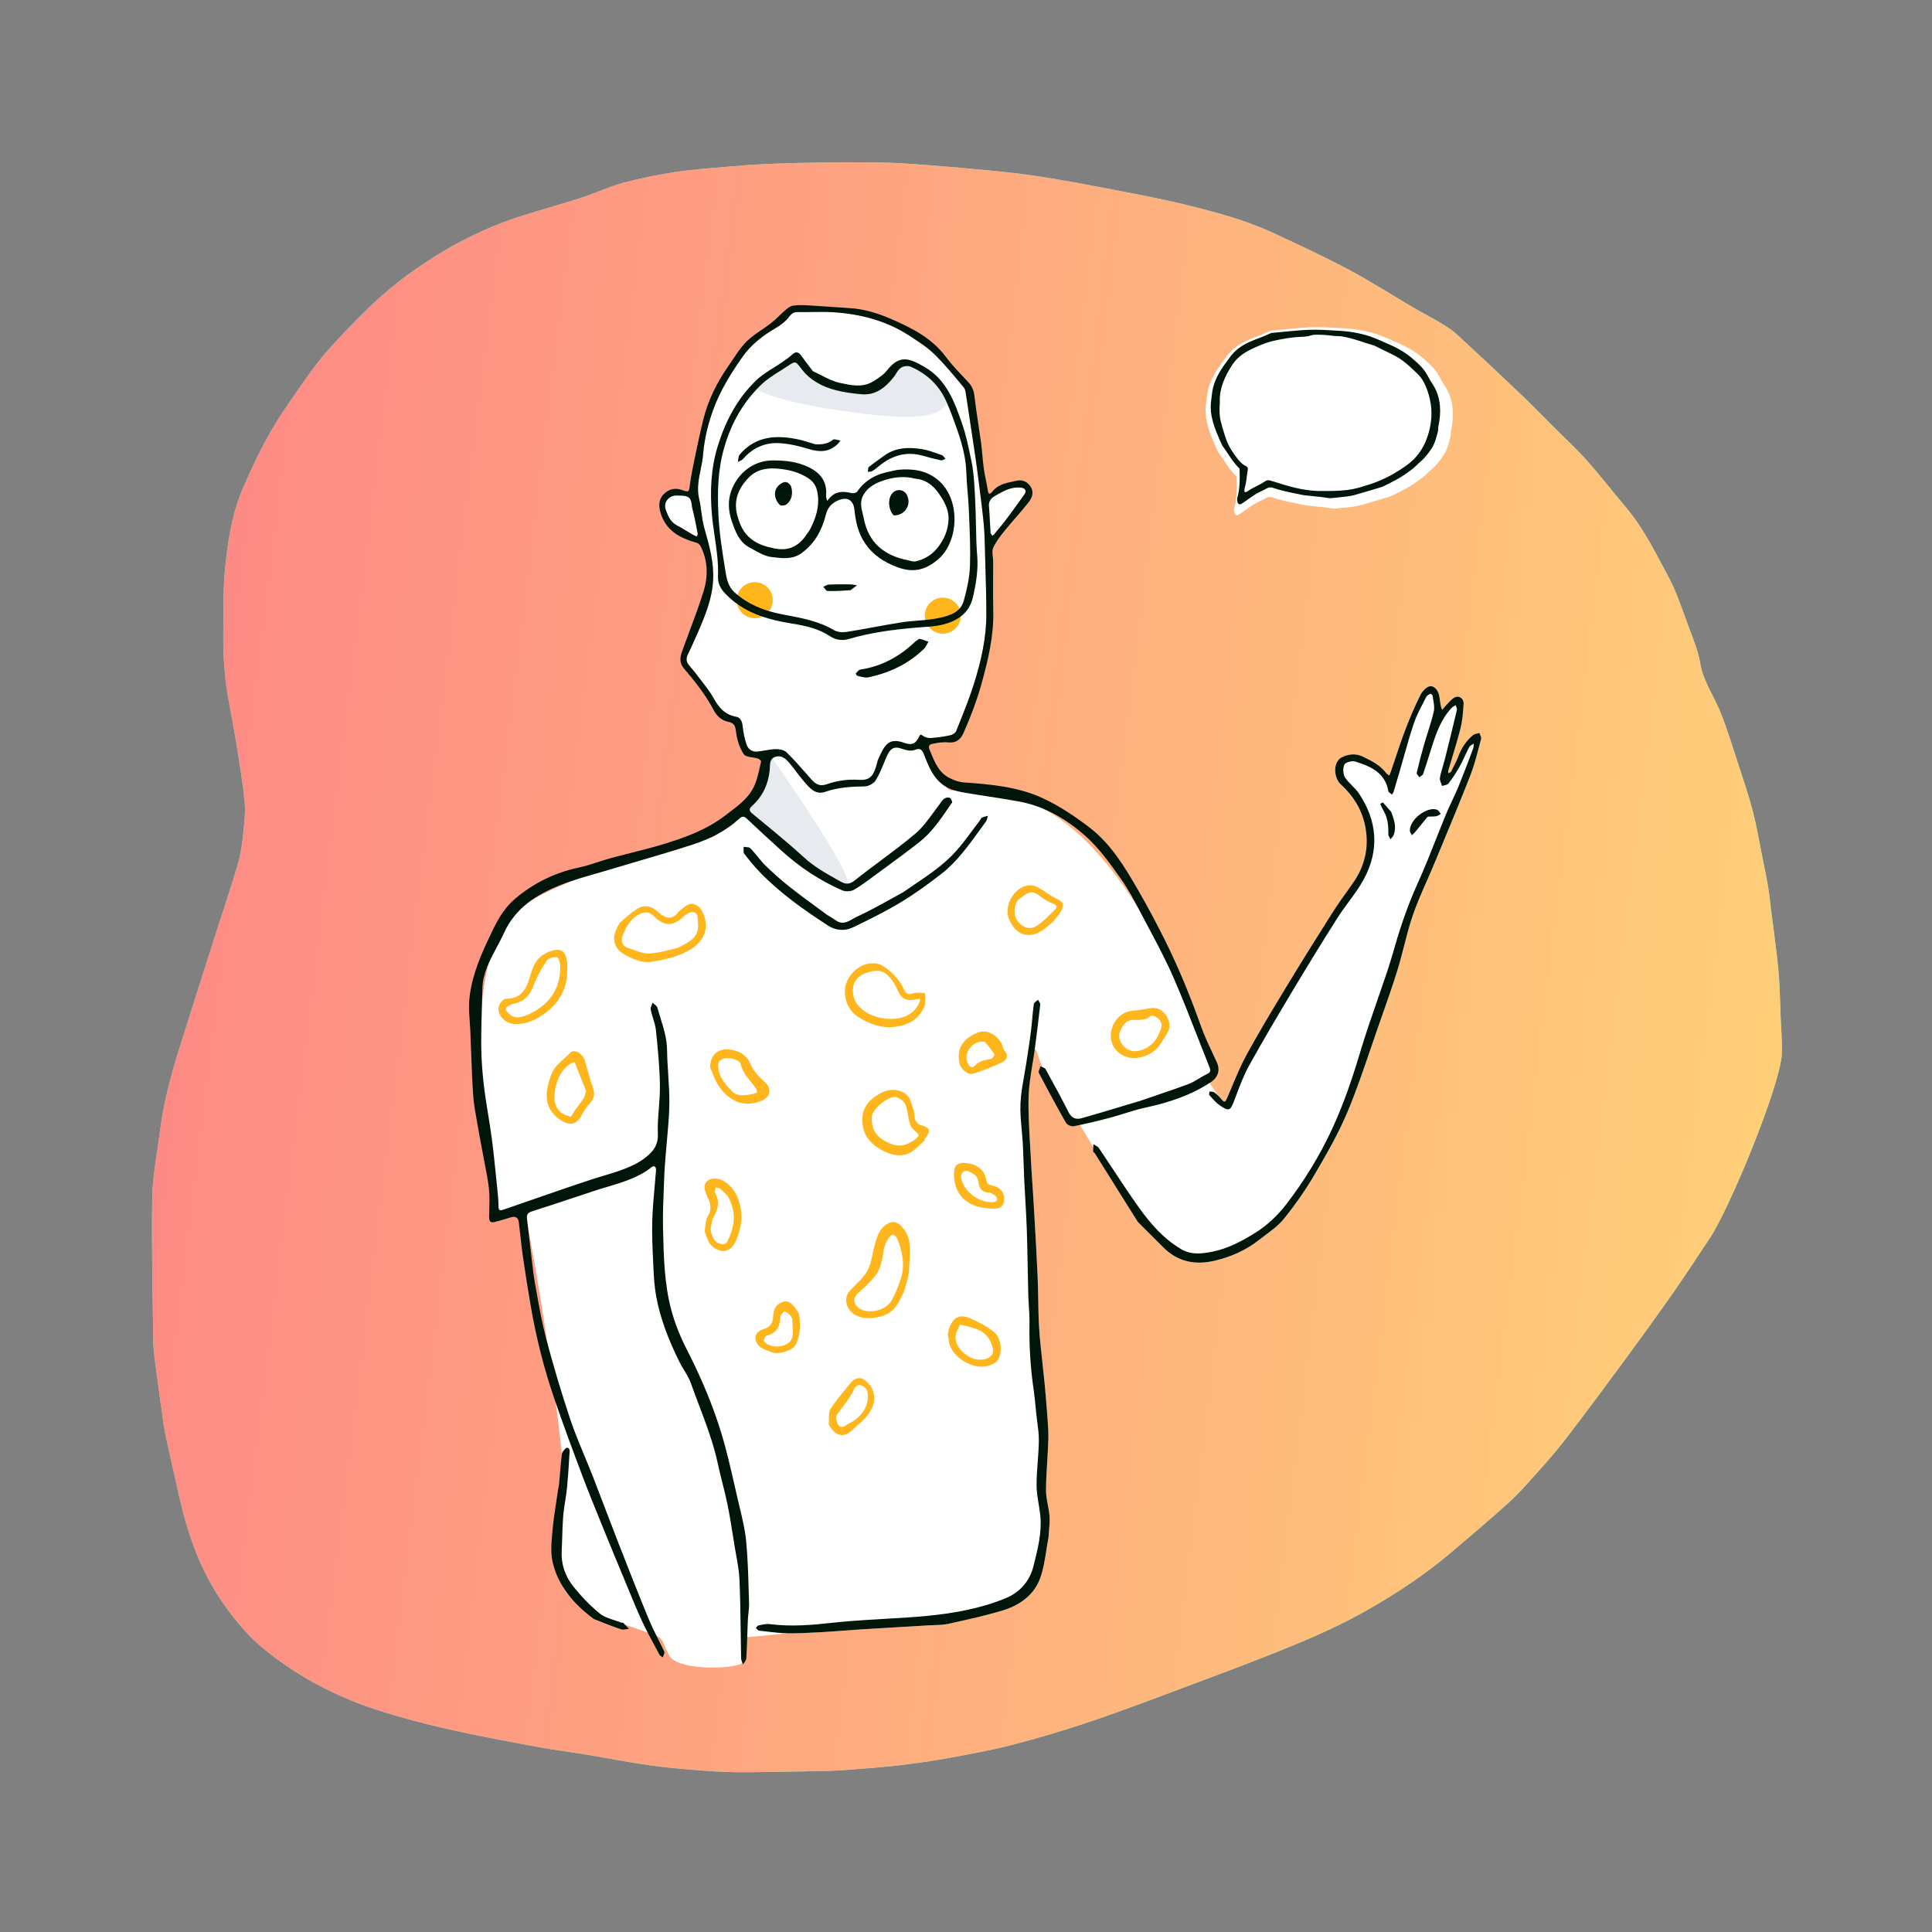 <svg width="200" height="200" viewBox="0 0 200 200" fill="none" xmlns="http://www.w3.org/2000/svg">
<rect x="0" y="0" width="200" height="200" fill="#808080" stroke="none"/>
<path fill-rule="evenodd" clip-rule="evenodd" d="M18.37 154.119C17.962 152.243 17.515 150.376 17.125 148.496C16.936 147.587 16.828 146.661 16.7 145.74C16.46 144.023 16.223 142.306 16.005 140.586C15.928 139.981 15.873 139.37 15.866 138.761C15.809 133.826 15.675 128.889 15.761 123.956C15.801 121.672 16.275 119.395 16.559 117.115C16.933 114.117 17.717 111.213 18.623 108.34C19.926 104.206 21.245 100.076 22.56 95.946C23.267 93.727 24.025 91.523 24.668 89.285C24.964 88.253 25.084 87.161 25.198 86.087C25.307 85.066 25.423 84.022 25.326 83.009C25.142 81.113 24.827 79.228 24.528 77.344C24.273 75.737 23.974 74.136 23.674 72.536C23.207 70.051 23.069 67.543 23.119 65.021C23.159 63.032 23.098 61.032 23.285 59.056C23.555 56.2 23.966 53.339 25.093 50.673C25.956 48.634 26.912 46.619 28.012 44.699C29.098 42.802 30.387 41.018 31.642 39.224C32.408 38.129 33.22 37.054 34.115 36.065C35.494 34.54 36.92 33.052 38.404 31.63C40.721 29.409 43.317 27.537 46.076 25.904C48.68 24.363 51.435 23.142 54.329 22.248C56.31 21.636 58.308 21.077 60.279 20.437C61.689 19.978 63.041 19.323 64.468 18.937C66.239 18.459 68.049 18.091 69.864 17.816C71.726 17.535 73.612 17.407 75.491 17.242C76.869 17.122 78.25 17.021 79.632 16.965C81.472 16.889 83.314 16.844 85.156 16.823C87.242 16.8 89.329 16.783 91.414 16.829C93.005 16.865 94.595 16.981 96.183 17.103C98.317 17.266 100.45 17.451 102.581 17.662C104.158 17.817 105.737 17.983 107.303 18.225C109.435 18.553 111.561 18.929 113.679 19.337C116.667 19.914 119.667 20.45 122.622 21.169C125.743 21.93 128.865 22.749 131.796 24.11C134.432 25.334 137.072 26.558 139.635 27.922C141.971 29.166 144.202 30.604 146.487 31.943C147.363 32.457 148.276 32.91 149.146 33.435C149.729 33.787 150.317 34.161 150.815 34.62C153.08 36.703 155.324 38.81 157.554 40.931C158.629 41.953 159.658 43.026 160.708 44.075C161.886 45.254 163.121 46.383 164.229 47.624C165.636 49.2 166.927 50.879 168.293 52.492C170.13 54.661 171.363 57.191 172.695 59.669C173.6 61.352 174.163 63.158 174.824 64.93C175.276 66.14 175.793 67.36 175.999 68.621C176.313 70.547 177.453 72.076 178.138 73.815C178.839 75.596 179.398 77.434 179.993 79.256C180.503 80.815 181.031 82.371 181.446 83.956C181.827 85.415 182.071 86.91 182.369 88.391C182.599 89.53 182.838 90.667 183.034 91.812C183.172 92.624 183.243 93.448 183.348 94.266C183.532 95.701 183.731 97.134 183.902 98.571C184.016 99.53 184.119 100.492 184.178 101.456C184.253 102.667 184.28 103.882 184.324 105.096C184.373 106.449 184.508 107.806 184.446 109.154C184.301 112.331 179.071 125.103 176.96 128.237C175.735 130.054 174.555 131.901 173.299 133.696C171.653 136.047 169.97 138.373 168.27 140.685C166.234 143.453 164.188 146.215 162.096 148.941C161.107 150.229 160.024 151.447 158.942 152.659C158.038 153.673 157.131 154.696 156.124 155.604C154.159 157.377 152.134 159.082 150.116 160.796C147.456 163.054 144.539 164.963 141.524 166.682C139.063 168.084 136.459 169.264 133.836 170.344C129.882 171.973 125.864 173.448 121.859 174.952C118.798 176.102 115.737 177.256 112.638 178.295C110.017 179.173 107.362 179.967 104.685 180.653C102.419 181.234 100.105 181.641 97.801 182.06C96.187 182.354 94.557 182.571 92.927 182.76C91.339 182.945 89.742 183.058 88.147 183.185C87.307 183.252 86.465 183.306 85.623 183.324C82.828 183.382 80.033 183.443 77.238 183.459C75.862 183.466 74.482 183.42 73.11 183.318C71.183 183.174 69.254 183.018 67.341 182.754C65.16 182.452 62.997 182.015 60.823 181.657C59.034 181.362 57.232 181.138 55.45 180.806C52.391 180.236 49.329 179.67 46.296 178.981C43.868 178.43 41.451 177.793 39.083 177.026C35.316 175.807 31.786 174.061 28.599 171.691C27.53 170.896 26.474 170.046 25.575 169.07C23.433 166.747 21.711 164.125 20.466 161.136C19.513 158.827 18.886 156.491 18.37 154.119Z" fill="#64FCD9"/>
<path fill-rule="evenodd" clip-rule="evenodd" d="M18.37 154.119C17.962 152.243 17.515 150.376 17.125 148.496C16.936 147.587 16.828 146.661 16.7 145.74C16.46 144.023 16.223 142.306 16.005 140.586C15.928 139.981 15.873 139.37 15.866 138.761C15.809 133.826 15.675 128.889 15.761 123.956C15.801 121.672 16.275 119.395 16.559 117.115C16.933 114.117 17.717 111.213 18.623 108.34C19.926 104.206 21.245 100.076 22.56 95.946C23.267 93.727 24.025 91.523 24.668 89.285C24.964 88.253 25.084 87.161 25.198 86.087C25.307 85.066 25.423 84.022 25.326 83.009C25.142 81.113 24.827 79.228 24.528 77.344C24.273 75.737 23.974 74.136 23.674 72.536C23.207 70.051 23.069 67.543 23.119 65.021C23.159 63.032 23.098 61.032 23.285 59.056C23.555 56.2 23.966 53.339 25.093 50.673C25.956 48.634 26.912 46.619 28.012 44.699C29.098 42.802 30.387 41.018 31.642 39.224C32.408 38.129 33.22 37.054 34.115 36.065C35.494 34.54 36.92 33.052 38.404 31.63C40.721 29.409 43.317 27.537 46.076 25.904C48.68 24.363 51.435 23.142 54.329 22.248C56.31 21.636 58.308 21.077 60.279 20.437C61.689 19.978 63.041 19.323 64.468 18.937C66.239 18.459 68.049 18.091 69.864 17.816C71.726 17.535 73.612 17.407 75.491 17.242C76.869 17.122 78.25 17.021 79.632 16.965C81.472 16.889 83.314 16.844 85.156 16.823C87.242 16.8 89.329 16.783 91.414 16.829C93.005 16.865 94.595 16.981 96.183 17.103C98.317 17.266 100.45 17.451 102.581 17.662C104.158 17.817 105.737 17.983 107.303 18.225C109.435 18.553 111.561 18.929 113.679 19.337C116.667 19.914 119.667 20.45 122.622 21.169C125.743 21.93 128.865 22.749 131.796 24.11C134.432 25.334 137.072 26.558 139.635 27.922C141.971 29.166 144.202 30.604 146.487 31.943C147.363 32.457 148.276 32.91 149.146 33.435C149.729 33.787 150.317 34.161 150.815 34.62C153.08 36.703 155.324 38.81 157.554 40.931C158.629 41.953 159.658 43.026 160.708 44.075C161.886 45.254 163.121 46.383 164.229 47.624C165.636 49.2 166.927 50.879 168.293 52.492C170.13 54.661 171.363 57.191 172.695 59.669C173.6 61.352 174.163 63.158 174.824 64.93C175.276 66.14 175.793 67.36 175.999 68.621C176.313 70.547 177.453 72.076 178.138 73.815C178.839 75.596 179.398 77.434 179.993 79.256C180.503 80.815 181.031 82.371 181.446 83.956C181.827 85.415 182.071 86.91 182.369 88.391C182.599 89.53 182.838 90.667 183.034 91.812C183.172 92.624 183.243 93.448 183.348 94.266C183.532 95.701 183.731 97.134 183.902 98.571C184.016 99.53 184.119 100.492 184.178 101.456C184.253 102.667 184.28 103.882 184.324 105.096C184.373 106.449 184.508 107.806 184.446 109.154C184.301 112.331 179.071 125.103 176.96 128.237C175.735 130.054 174.555 131.901 173.299 133.696C171.653 136.047 169.97 138.373 168.27 140.685C166.234 143.453 164.188 146.215 162.096 148.941C161.107 150.229 160.024 151.447 158.942 152.659C158.038 153.673 157.131 154.696 156.124 155.604C154.159 157.377 152.134 159.082 150.116 160.796C147.456 163.054 144.539 164.963 141.524 166.682C139.063 168.084 136.459 169.264 133.836 170.344C129.882 171.973 125.864 173.448 121.859 174.952C118.798 176.102 115.737 177.256 112.638 178.295C110.017 179.173 107.362 179.967 104.685 180.653C102.419 181.234 100.105 181.641 97.801 182.06C96.187 182.354 94.557 182.571 92.927 182.76C91.339 182.945 89.742 183.058 88.147 183.185C87.307 183.252 86.465 183.306 85.623 183.324C82.828 183.382 80.033 183.443 77.238 183.459C75.862 183.466 74.482 183.42 73.11 183.318C71.183 183.174 69.254 183.018 67.341 182.754C65.16 182.452 62.997 182.015 60.823 181.657C59.034 181.362 57.232 181.138 55.45 180.806C52.391 180.236 49.329 179.67 46.296 178.981C43.868 178.43 41.451 177.793 39.083 177.026C35.316 175.807 31.786 174.061 28.599 171.691C27.53 170.896 26.474 170.046 25.575 169.07C23.433 166.747 21.711 164.125 20.466 161.136C19.513 158.827 18.886 156.491 18.37 154.119Z" fill="url(#paint0_linear_114_2096)"/>
<path d="M108.537 159.182C108.257 160.648 108.146 162.107 107.656 163.424C107.021 165.134 105.55 166.168 103.851 166.693C101.986 167.271 100.064 167.676 98.154 168.1C97.52 168.241 96.848 168.214 96.192 168.253C93.831 168.396 91.47 168.528 89.109 168.675C87.821 168.756 86.535 168.876 85.247 168.947C84.012 169.016 82.773 169.095 81.538 169.076C81.263 169.072 79.549 169.32 77.151 169.488C76.685 169.521 77.41 172.037 76.573 172.301C74.707 172.889 70.138 172.724 69.34 171.476C68.543 170.228 68.826 169.703 67.942 169.342C63.62 167.578 59.168 167.166 57.863 163.424C56.995 160.934 58.648 155.034 58.167 150.505C56.934 138.89 54.483 125.931 54.403 125.864C54.411 125.856 51.793 126.079 51.598 125.12C49.179 113.212 48.076 97.518 54.403 93.561C58.214 91.178 65.472 88.731 73.518 86.731C74.688 86.441 75.378 84.723 76.573 84.453C76.84 84.392 77.657 82.84 78.359 81.28C79.065 79.71 79.659 78.132 81.108 78.063C84.088 77.921 89.228 74.105 92.715 75.296C95.908 76.386 97.527 82.525 98.761 81.781C100.003 81.032 101.103 82.333 102.806 82.333C114.99 82.333 124.167 105.48 125.443 111.176C123.31 114.253 116.994 114.253 111.026 116.076C110.039 114.858 108.055 111.205 107.414 109.15C106.754 107.035 106.526 111.831 106.48 113.53C106.42 115.729 106.618 117.934 106.726 120.136C106.798 121.587 106.916 123.036 106.999 124.486C107.145 127.033 107.3 129.579 107.414 132.128C107.494 133.921 107.459 135.721 107.575 137.511C107.693 139.346 107.937 141.172 108.116 143.003C108.221 144.079 108.316 145.157 108.393 146.236C108.458 147.146 108.55 148.06 108.524 148.969C108.474 150.73 108.29 152.489 108.282 154.25C108.278 155.17 108.586 156.087 108.65 157.012C108.698 157.706 108.58 158.412 108.537 159.182Z" fill="white"/>
<path d="M128.02 49.35C127.234 48.606 126.754 47.676 126.136 46.849C126.118 46.825 126.1 46.799 126.087 46.772C125.604 45.723 125.132 44.674 124.902 43.528C124.768 42.858 124.774 42.205 124.875 41.541C124.926 41.211 124.947 40.876 125.013 40.549C125.214 39.545 125.703 38.672 126.277 37.841C126.45 37.591 126.649 37.358 126.817 37.105C127.446 36.158 128.335 35.548 129.37 35.123C130.043 34.846 130.734 34.613 131.393 34.3C131.474 34.261 131.564 34.227 131.652 34.219C132.742 34.115 133.831 34.008 134.923 33.921C135.987 33.836 137.053 33.86 138.118 33.928C138.695 33.965 139.275 33.982 139.85 34.04C141.096 34.167 142.302 34.448 143.459 34.954C144.268 35.308 145.083 35.638 145.858 36.066C146.749 36.557 147.505 37.21 148.22 37.919C148.547 38.243 148.798 38.624 149.022 39.023C149.156 39.262 149.274 39.512 149.431 39.735C150.342 41.031 150.538 42.474 150.317 44.001C150.265 44.36 150.15 44.711 150.18 45.082C150 45.821 149.825 46.563 149.385 47.204C149.039 47.706 148.664 48.184 148.198 48.584C148.037 48.723 147.874 48.863 147.728 49.017C147.412 49.352 147.026 49.593 146.66 49.864C145.871 50.45 144.994 50.864 144.125 51.299C144.017 51.353 143.903 51.396 143.787 51.431C143.322 51.573 142.855 51.71 142.389 51.847C141.864 52.002 141.341 52.166 140.812 52.307C139.983 52.528 139.124 52.531 138.28 52.643C138.161 52.659 138.035 52.65 137.916 52.63C137.016 52.477 136.103 52.43 135.198 52.317C135.048 52.299 134.9 52.26 134.752 52.229C133.739 52.018 132.719 51.831 131.736 51.495C131.49 51.411 131.268 51.43 131.038 51.565C130.777 51.719 130.498 51.845 130.225 51.978C129.646 52.258 129.143 52.654 128.621 53.022C128.473 53.127 128.318 53.222 128.16 53.311C128.039 53.381 127.83 53.277 127.798 53.132C127.759 52.955 127.72 52.779 127.772 52.593C128.065 51.554 128.055 50.49 128.02 49.35Z" fill="white"/>
<path fill-rule="evenodd" clip-rule="evenodd" d="M76.969 83.589C76.969 83.589 78.295 81.773 78.753 80.826C79.211 79.879 79.642 78.063 79.642 78.063C79.642 78.063 89.106 91.464 87.609 91.639C84.615 91.987 76.969 83.589 76.969 83.589Z" fill="#E7EAEE"/>
<path d="M117.783 126.487C116.285 124.105 113.101 118.552 111.634 116.206C111.601 116.152 118.429 109.873 124.506 111.462C125.11 111.62 126.27 113.973 126.839 114.253C127.899 114.775 127.709 112.224 129.736 108.629C132.928 102.968 138.808 94.515 141.116 89.468C142.054 87.417 141.391 85.819 141.292 85.371C140.925 83.714 140.066 82.362 138.825 81.227C138.02 80.491 137.988 78.848 138.904 78.395C139.581 78.061 140.344 77.955 141.116 78.341C141.997 78.781 142.875 79.197 143.481 80.018C143.563 80.129 143.707 80.194 143.822 80.281C143.877 80.141 143.938 80.003 143.987 79.861C144.476 78.435 144.925 76.994 145.461 75.586C145.934 74.342 146.458 73.112 147.053 71.922C147.249 71.531 147.744 71.026 148.092 71.034C148.603 71.045 148.937 71.598 149.014 72.177C149.054 72.484 149.098 72.791 149.156 73.095C149.181 73.229 149.246 73.355 149.293 73.485C149.386 73.374 149.472 73.256 149.572 73.153C149.876 72.842 150.146 72.475 150.503 72.243C150.993 71.926 151.551 72.279 151.512 72.889C151.457 73.732 151.392 74.589 151.188 75.405C150.822 76.871 150.349 78.311 149.927 79.763C149.902 79.85 149.926 79.95 149.927 80.045C150.022 79.993 150.164 79.967 150.205 79.888C150.471 79.371 150.756 78.859 150.957 78.317C151.283 77.44 151.776 76.689 152.49 76.097C152.656 75.959 152.925 75.945 153.147 75.874C153.211 76.081 153.372 76.313 153.324 76.489C152.981 77.761 152.684 79.056 152.205 80.279C151.001 83.361 149.714 86.411 148.449 89.468C147.718 91.235 146.868 92.96 146.248 94.765C145.615 96.604 145.247 98.533 144.672 100.395C144.064 102.369 143.362 104.315 142.677 106.265C141.636 109.229 140.699 112.238 139.482 115.128C138.53 117.387 137.292 119.537 136.046 121.656C135.113 123.244 134.044 124.77 132.882 126.198C132.2 127.037 131.23 127.649 130.366 128.333C128.982 129.427 127.411 130.126 125.691 130.52C123.71 130.974 121.953 130.621 120.475 129.176C119.58 128.301 118.703 127.407 117.783 126.487Z" fill="white"/>
<path fill-rule="evenodd" clip-rule="evenodd" d="M71.203 67.748C71.013 68.134 71.025 68.471 71.274 68.799C71.385 68.946 71.505 69.086 71.626 69.226C71.755 69.376 71.885 69.526 72.003 69.685C72.181 69.925 72.365 70.162 72.55 70.398C73.033 71.02 73.518 71.642 73.898 72.322C74.434 73.283 75.056 73.991 76.184 74.195C76.642 74.278 76.815 74.643 76.869 75.125C76.946 75.796 77.071 76.475 77.293 77.109C77.453 77.563 77.874 77.864 78.41 77.806C78.662 77.778 78.912 77.736 79.162 77.694C79.548 77.628 79.933 77.563 80.319 77.554C80.69 77.545 81.17 77.642 81.419 77.88C82.085 78.519 82.698 79.213 83.31 79.907C83.436 80.05 83.563 80.193 83.69 80.336C83.737 80.389 83.783 80.442 83.829 80.495L83.829 80.495C84.276 81.011 84.691 81.491 85.58 81.183C86.634 80.817 87.744 80.653 88.888 80.728C89.938 80.796 90.348 80.441 90.671 79.413C90.704 79.308 90.732 79.2 90.76 79.092C90.814 78.884 90.868 78.677 90.959 78.486C90.993 78.414 91.027 78.341 91.061 78.267L91.061 78.267C91.248 77.865 91.438 77.453 91.726 77.137C92.246 76.566 92.92 76.653 93.611 76.898C94.388 77.174 94.791 77.005 95.127 76.298C95.269 75.999 95.316 76.003 95.575 76.194C95.785 76.349 96.116 76.421 96.384 76.401C97.046 76.352 97.71 76.259 98.359 76.121C98.594 76.07 98.905 75.885 98.985 75.683C99.083 75.437 99.182 75.191 99.28 74.944L99.281 74.943C99.838 73.552 100.396 72.159 100.842 70.732C101.568 68.411 102.108 66.034 102.107 63.583C102.106 61.94 102.058 60.297 102.01 58.655L102.01 58.654C101.997 58.238 101.985 57.822 101.974 57.406C101.968 57.209 101.964 57.011 101.959 56.813V56.813C101.937 55.912 101.916 55.01 101.825 54.116C101.662 52.502 101.452 50.893 101.242 49.285C101.206 49.014 101.171 48.744 101.136 48.473C101.033 47.681 100.913 46.89 100.793 46.1L100.793 46.1L100.793 46.099C100.754 45.838 100.714 45.577 100.675 45.316L100.591 44.749L100.591 44.749C100.403 43.493 100.216 42.236 100.018 40.982C100.01 40.932 100.003 40.882 99.996 40.83C99.96 40.569 99.921 40.289 99.774 40.113C99.642 39.955 99.511 39.797 99.38 39.639L99.379 39.639C98.539 38.626 97.695 37.61 96.758 36.694C96.022 35.975 95.135 35.398 94.264 34.831L94.151 34.757C91.771 33.206 89.105 32.508 86.303 32.324C85.536 32.274 84.764 32.285 83.992 32.297C83.53 32.304 83.068 32.311 82.606 32.304C82.185 32.299 81.957 32.433 81.683 32.8C81.321 33.288 80.778 33.681 80.243 33.994C78.906 34.778 77.73 35.698 76.826 36.991C75.639 38.69 74.552 40.438 73.841 42.386C73.293 43.889 72.914 45.433 72.783 47.05C72.741 47.572 72.635 48.087 72.53 48.603C72.326 49.6 72.123 50.599 72.374 51.65C72.483 52.103 72.546 52.568 72.609 53.033C72.683 53.577 72.757 54.121 72.903 54.646L72.985 54.935C73.453 56.6 73.913 58.234 73.821 60.026C73.723 61.953 73.039 63.636 72.248 65.459C72.147 65.683 72.047 65.907 71.947 66.132C71.707 66.674 71.466 67.217 71.203 67.748ZM102.535 55.064C102.535 55.081 102.534 55.099 102.532 55.117C102.528 55.148 102.525 55.18 102.538 55.202C102.579 55.269 102.628 55.332 102.676 55.395C102.696 55.419 102.715 55.444 102.734 55.469C102.754 55.45 102.776 55.433 102.798 55.415C102.844 55.377 102.891 55.338 102.929 55.292C103.036 55.162 103.144 55.033 103.252 54.903C103.56 54.535 103.867 54.166 104.155 53.783C104.792 52.938 105.414 52.082 106.023 51.218C106.382 50.708 106.025 50.497 105.599 50.467C104.712 50.404 103.961 50.779 103.199 51.217C102.654 51.53 102.253 51.792 102.395 52.618L102.417 52.997L102.417 52.999C102.456 53.687 102.496 54.376 102.535 55.064ZM72.16 55.456C72.141 55.488 72.122 55.519 72.108 55.549C71.729 55.369 71.377 55.153 71.029 54.939C70.724 54.752 70.422 54.566 70.106 54.407C69.393 54.048 69.142 53.396 68.914 52.748C68.651 52.002 69.236 51.29 70.029 51.295C70.064 51.295 70.1 51.296 70.135 51.296C70.418 51.297 70.705 51.298 70.977 51.357C71.511 51.474 71.564 51.888 71.615 52.287C71.631 52.411 71.646 52.533 71.676 52.645C71.867 53.358 72.006 54.086 72.145 54.813C72.174 54.964 72.203 55.114 72.232 55.264C72.243 55.322 72.202 55.389 72.16 55.456Z" fill="white"/>
<circle cx="97.6" cy="63.733" r="1.867" fill="#FFB61D"/>
<ellipse cx="78.133" cy="62.133" rx="1.867" ry="1.867" fill="#FFB61D"/>
<path fill-rule="evenodd" clip-rule="evenodd" d="M86.958 39.641C88.022 39.87 89.175 40.147 90.25 39.563C90.614 39.366 90.956 39.122 91.288 38.873C91.49 38.72 91.672 38.531 91.832 38.333C93.094 36.759 94.026 36.994 95.764 38.022C97.989 39.336 100.565 43.166 93.668 43.166C90.195 43.166 76.321 41.275 78.258 39.395C79.05 38.626 80.087 38.112 81.006 37.472C81.352 37.232 81.704 36.991 82.01 36.703C82.452 36.286 82.721 36.506 82.997 36.889C83.36 37.393 83.739 37.885 84.146 38.417C85.104 38.863 85.992 39.434 86.958 39.641Z" fill="#E7EAEE"/>
<path fill-rule="evenodd" clip-rule="evenodd" d="M124.127 111.645L124.127 111.645C123.767 111.862 123.407 112.078 123.02 112.225C122.083 112.58 121.134 112.902 120.175 113.226L120.174 113.226L120.174 113.226L120.174 113.226L120.173 113.226L120.173 113.227L120.173 113.227L120.172 113.227L120.172 113.227L120.171 113.227L120.171 113.227L120.171 113.227L120.17 113.227L120.17 113.228L120.17 113.228C119.564 113.433 118.954 113.639 118.341 113.856C118.156 113.928 117.994 113.975 117.836 114.021L117.836 114.021C117.799 114.032 117.762 114.043 117.725 114.054C117.179 114.216 116.633 114.381 116.087 114.545L116.08 114.547L116.08 114.547L116.08 114.547L116.079 114.547L116.079 114.547L116.079 114.547L116.078 114.548L116.078 114.548L116.078 114.548L116.077 114.548L116.077 114.548L116.077 114.548L116.076 114.548L116.076 114.548L116.076 114.548C114.701 114.962 113.327 115.375 111.945 115.763C111.385 115.92 110.922 115.744 110.618 115.139C109.862 113.634 109.053 112.156 108.239 110.682C108.182 110.579 108.043 110.523 107.903 110.467L107.903 110.467C107.838 110.44 107.774 110.414 107.717 110.383C107.696 110.455 107.662 110.533 107.629 110.61C107.556 110.778 107.483 110.945 107.537 111.047C108.444 112.791 109.376 114.524 110.351 116.231C110.472 116.442 110.908 116.636 111.149 116.588C112.429 116.336 113.699 116.027 114.961 115.693C115.448 115.564 115.929 115.413 116.41 115.262L116.411 115.262L116.411 115.262L116.411 115.262L116.411 115.262L116.411 115.262L116.412 115.262L116.412 115.262L116.412 115.262L116.412 115.262L116.413 115.261L116.413 115.261L116.413 115.261L116.413 115.261L116.413 115.261L116.414 115.261C117.109 115.043 117.803 114.826 118.513 114.674C120.947 114.153 123.277 113.4 125.367 112.008C126.117 111.508 126.323 110.743 125.958 109.951C125.831 109.674 125.701 109.398 125.571 109.123L125.571 109.122C125.123 108.171 124.675 107.219 124.324 106.233C123.249 103.209 122.039 100.244 120.614 97.372C119.712 95.554 118.754 93.76 117.737 92.005C116.377 89.66 114.953 87.317 112.767 85.648C111.248 84.489 109.622 83.397 107.893 82.605C105.367 81.448 102.591 81.194 99.83 81.001C99.266 80.962 98.673 80.75 98.174 80.472C97.175 79.915 96.769 78.927 96.36 77.933C96.315 77.824 96.27 77.715 96.225 77.606C96.023 77.127 96.348 77.037 96.552 76.995C97.078 76.886 97.634 76.799 98.163 76.853C98.987 76.936 99.44 76.553 99.743 75.869C100.485 74.193 101.134 72.489 101.625 70.715C102.304 68.26 102.884 65.804 102.822 63.23C102.795 62.115 102.801 60.999 102.807 59.882C102.811 59.3 102.814 58.718 102.812 58.136C102.812 57.977 102.793 57.811 102.774 57.646C102.735 57.313 102.696 56.982 102.812 56.717C103.097 56.064 103.565 55.479 104.019 54.916C104.379 54.471 104.754 54.039 105.129 53.607L105.129 53.607C105.584 53.083 106.039 52.559 106.465 52.013C106.808 51.573 107.063 51.013 106.718 50.428C106.381 49.858 105.84 49.626 105.211 49.768C105.103 49.792 104.995 49.815 104.886 49.838C104.096 50.005 103.297 50.174 102.739 50.875C102.471 51.211 102.316 51.212 102.247 50.724C102.195 50.362 102.122 50.002 102.048 49.643L102.048 49.643C101.972 49.271 101.896 48.898 101.845 48.523C101.781 48.06 101.738 47.594 101.695 47.129L101.695 47.129C101.654 46.678 101.612 46.227 101.552 45.779C101.467 45.15 101.371 44.523 101.276 43.895L101.276 43.895C101.131 42.945 100.986 41.995 100.879 41.041C100.816 40.474 100.658 40.02 100.278 39.607C100.081 39.393 99.88 39.181 99.68 38.968L99.68 38.968C99.066 38.318 98.451 37.666 97.921 36.952C96.459 34.982 94.382 33.949 92.227 33.011C90.839 32.408 89.403 31.976 87.876 31.889C87.204 31.85 86.533 31.802 85.862 31.755L85.862 31.754C85.176 31.706 84.49 31.657 83.804 31.618C83.24 31.586 82.666 31.563 82.109 31.634C81.831 31.669 81.554 31.89 81.326 32.084C81.1 32.276 80.885 32.481 80.67 32.686C80.393 32.951 80.117 33.215 79.817 33.45C79.502 33.698 79.167 33.925 78.833 34.153C78.285 34.526 77.738 34.898 77.276 35.358C76.746 35.887 76.322 36.525 75.899 37.161L75.899 37.161C75.743 37.395 75.588 37.629 75.427 37.858C74.234 39.553 73.317 41.386 72.812 43.403C72.5 44.651 72.235 45.912 71.972 47.172L71.931 47.372C71.738 48.294 71.545 49.219 71.424 50.152L71.418 50.193C71.323 50.932 71.315 50.988 70.606 50.726C69.874 50.456 69.243 50.638 68.728 51.135C68.221 51.623 68.166 52.281 68.342 52.945C68.857 54.889 70.343 55.702 72.118 56.187C72.273 56.229 72.445 56.381 72.519 56.527C73.284 58.041 73.317 59.652 72.833 61.214C72.386 62.652 71.858 64.065 71.329 65.478L71.329 65.478C71.096 66.101 70.863 66.724 70.637 67.35C70.404 67.994 70.276 68.585 70.81 69.209C71.957 70.551 73.053 71.939 73.881 73.514C74.209 74.138 74.713 74.587 75.388 74.723C76.032 74.852 76.12 75.17 76.195 75.774C76.295 76.57 76.56 77.407 76.99 78.074C77.127 78.285 77.495 78.343 77.872 78.401C78.071 78.432 78.273 78.464 78.444 78.519C78.584 78.563 78.806 78.75 78.789 78.826C78.759 78.961 78.729 79.096 78.699 79.231L78.699 79.232C78.556 79.882 78.413 80.535 78.171 81.149C77.643 82.492 76.519 83.333 75.429 84.148C75.28 84.26 75.131 84.371 74.985 84.483C73.081 85.939 70.816 86.738 68.54 87.428C67.471 87.752 66.386 88.025 65.302 88.297L65.302 88.297L65.302 88.297L65.302 88.297L65.301 88.297L65.301 88.298L65.301 88.298L65.301 88.298L65.301 88.298L65.301 88.298L65.301 88.298L65.3 88.298L65.3 88.298L65.3 88.298L65.3 88.298C64.596 88.475 63.892 88.652 63.192 88.843C62.756 88.962 62.325 89.103 61.894 89.244L61.894 89.244L61.894 89.244C61.255 89.453 60.617 89.661 59.963 89.798C57.451 90.325 55.236 91.409 53.289 93.069C51.981 94.185 51.279 95.686 50.573 97.195L50.47 97.415C49.516 99.448 48.679 101.617 48.561 103.818C48.528 104.435 48.575 105.056 48.623 105.678C48.646 105.992 48.67 106.306 48.684 106.62C48.714 107.326 48.74 108.032 48.766 108.738C48.822 110.274 48.879 111.81 48.98 113.342C49.037 114.197 49.189 115.046 49.34 115.894C49.384 116.138 49.428 116.381 49.469 116.624C49.581 117.287 49.707 117.947 49.832 118.607C49.916 119.048 49.999 119.488 50.079 119.929C50.131 120.217 50.187 120.504 50.243 120.792L50.243 120.792C50.393 121.565 50.544 122.339 50.62 123.119C50.69 123.836 50.67 124.563 50.649 125.289C50.643 125.503 50.637 125.718 50.633 125.932C50.627 126.31 50.693 126.616 51.147 126.513C51.595 126.412 52.036 126.276 52.476 126.14C52.615 126.097 52.753 126.054 52.892 126.012C53.359 125.872 53.646 126.037 53.706 126.517C53.766 126.993 53.818 127.469 53.871 127.945C53.95 128.668 54.03 129.391 54.135 130.111C54.389 131.86 54.668 133.605 54.969 135.347C55.523 138.543 56.32 141.683 57.368 144.751C58.3 147.478 59.307 150.18 60.325 152.877C60.911 154.43 61.538 155.968 62.164 157.506L62.164 157.506C62.324 157.899 62.485 158.292 62.644 158.685C63.29 160.278 63.95 161.866 64.611 163.453C64.764 163.821 64.916 164.19 65.068 164.559C65.512 165.642 65.957 166.724 66.447 167.786C66.873 168.707 67.358 169.602 67.841 170.496C67.984 170.76 68.127 171.024 68.268 171.288C68.312 171.37 68.4 171.429 68.488 171.487C68.529 171.514 68.57 171.542 68.607 171.571C68.624 171.523 68.645 171.475 68.665 171.427C68.713 171.314 68.761 171.201 68.772 171.085C68.781 170.994 68.729 170.895 68.68 170.8L68.665 170.771C68.657 170.756 68.65 170.741 68.642 170.726C68.478 170.381 68.308 170.038 68.137 169.695L68.137 169.695C67.78 168.977 67.423 168.259 67.119 167.519C66.063 164.955 65.05 162.374 64.041 159.791C63.588 158.631 63.144 157.467 62.701 156.302C62.265 155.156 61.828 154.01 61.382 152.867C61.105 152.157 60.812 151.452 60.519 150.747C59.994 149.486 59.469 148.225 59.036 146.933C58.116 144.19 57.293 141.41 56.547 138.614C56.127 137.038 55.839 135.426 55.55 133.817C55.499 133.528 55.447 133.239 55.394 132.95C55.249 132.15 55.156 131.341 55.064 130.533L55.064 130.533C55.032 130.257 55.001 129.981 54.967 129.705C54.821 128.508 54.683 127.309 54.549 126.11C54.504 125.711 54.681 125.521 55.089 125.392C56.65 124.898 58.203 124.381 59.757 123.863L59.757 123.863L59.757 123.863L59.757 123.863L59.757 123.863L59.757 123.863L59.758 123.863L59.758 123.863L59.758 123.863L59.758 123.863L59.758 123.863L59.758 123.862L59.758 123.862L59.759 123.862L59.759 123.862C60.31 123.678 60.862 123.495 61.413 123.312C61.824 123.176 62.261 123.046 62.71 122.912C64.374 122.416 66.204 121.87 67.47 120.805C67.544 120.743 67.736 120.708 67.782 120.753C67.864 120.834 67.923 120.989 67.914 121.107C67.87 121.698 67.817 122.289 67.764 122.88L67.764 122.88C67.66 124.045 67.555 125.21 67.522 126.378C67.481 127.858 67.552 129.343 67.623 130.826L67.623 130.826L67.623 130.826L67.623 130.827L67.623 130.828L67.623 130.828C67.632 131.023 67.641 131.218 67.65 131.413C67.694 132.354 67.764 133.302 67.933 134.227C68.363 136.579 69.254 138.781 70.3 140.919C70.452 141.23 70.632 141.529 70.813 141.828C71.083 142.275 71.353 142.721 71.524 143.203C71.786 143.94 72.063 144.672 72.34 145.404C73.101 147.414 73.862 149.425 74.314 151.54C74.456 152.206 74.622 152.866 74.788 153.526L74.788 153.526C74.972 154.259 75.156 154.991 75.307 155.731C75.541 156.871 75.723 158.022 75.905 159.173L75.905 159.173C75.947 159.438 75.989 159.703 76.031 159.968C76.083 160.292 76.141 160.615 76.199 160.938L76.199 160.938L76.199 160.938L76.199 160.938L76.199 160.938L76.199 160.939L76.199 160.939L76.199 160.939L76.199 160.939L76.199 160.939L76.199 160.939L76.2 160.939L76.2 160.94L76.2 160.94L76.2 160.94C76.357 161.819 76.515 162.699 76.553 163.583C76.628 165.343 76.652 167.105 76.676 168.867C76.689 169.808 76.702 170.749 76.722 171.689C76.725 171.829 76.785 171.968 76.845 172.107C76.872 172.172 76.9 172.236 76.922 172.301C76.959 172.236 77.005 172.171 77.05 172.106L77.051 172.106C77.15 171.966 77.249 171.825 77.257 171.68C77.304 170.887 77.331 170.092 77.358 169.298L77.358 169.298L77.358 169.298L77.358 169.297L77.358 169.297L77.358 169.297L77.358 169.297L77.358 169.297L77.358 169.297L77.358 169.297L77.358 169.296L77.358 169.296L77.358 169.296L77.358 169.296L77.358 169.296C77.375 168.784 77.393 168.272 77.415 167.761C77.426 167.517 77.451 167.273 77.477 167.029C77.515 166.664 77.553 166.299 77.541 165.935C77.529 165.553 77.518 165.172 77.507 164.79L77.507 164.79L77.507 164.79C77.458 163.045 77.408 161.298 77.244 159.563C77.134 158.399 76.859 157.248 76.584 156.102L76.584 156.101C76.531 155.881 76.479 155.662 76.427 155.443C76.304 154.916 76.184 154.389 76.064 153.862C75.638 151.992 75.211 150.121 74.651 148.291C73.731 145.287 72.483 142.403 71.048 139.596C70.396 138.32 69.85 136.958 69.483 135.575C68.764 132.858 68.702 130.051 68.64 127.259L68.634 126.996C68.606 125.711 68.658 124.424 68.711 123.138L68.711 123.137C68.729 122.698 68.747 122.259 68.762 121.821C68.781 121.244 68.826 120.669 68.87 120.093C68.88 119.967 68.889 119.841 68.899 119.715C68.942 119.142 68.994 118.569 69.046 117.996L69.046 117.996L69.046 117.996L69.046 117.996L69.046 117.996L69.046 117.996L69.046 117.996L69.046 117.996L69.046 117.996L69.046 117.996L69.046 117.995L69.046 117.995L69.046 117.995L69.046 117.995L69.046 117.995L69.046 117.995C69.161 116.742 69.275 115.49 69.291 114.236C69.304 113.227 69.238 112.218 69.173 111.208L69.173 111.208C69.118 110.372 69.064 109.535 69.054 108.699C69.04 107.518 68.699 106.427 68.358 105.335C68.25 104.989 68.142 104.643 68.044 104.293C68.007 104.159 67.868 104.053 67.729 103.947C67.665 103.898 67.6 103.849 67.546 103.797C67.525 103.873 67.495 103.951 67.464 104.028C67.397 104.198 67.331 104.367 67.361 104.517C67.422 104.817 67.513 105.113 67.604 105.409C67.731 105.822 67.858 106.234 67.902 106.656C68.098 108.547 68.284 110.445 68.314 112.343C68.327 113.138 68.265 113.934 68.203 114.73L68.203 114.73C68.134 115.618 68.065 116.505 68.1 117.39C68.149 118.651 67.506 119.321 66.644 119.961C65.511 120.803 63.892 121.29 62.439 121.727L62.438 121.727L62.438 121.727L62.438 121.727L62.438 121.727L62.438 121.727L62.437 121.727L62.436 121.727C62.052 121.843 61.679 121.955 61.33 122.069C59.158 122.78 56.999 123.53 54.839 124.28C53.948 124.59 53.056 124.9 52.164 125.207L52.149 125.212C51.85 125.315 51.604 125.4 51.605 124.89C51.605 124.269 51.541 123.647 51.477 123.028L51.473 122.995C51.437 122.642 51.401 122.29 51.365 121.937L51.365 121.936C51.227 120.574 51.089 119.211 50.909 117.853C50.8 117.024 50.666 116.198 50.533 115.372C50.374 114.384 50.214 113.397 50.095 112.405C49.928 111.01 49.828 109.6 49.817 108.196C49.806 106.773 49.849 105.351 49.893 103.928C49.91 103.369 49.928 102.811 49.941 102.252C49.979 100.754 50.714 99.379 51.432 98.039L51.432 98.039C51.7 97.537 51.966 97.04 52.192 96.544C53.337 94.025 55.493 92.635 57.921 91.654C59.087 91.183 60.304 90.834 61.52 90.486L61.521 90.486C61.968 90.358 62.414 90.23 62.858 90.096C63.852 89.796 64.85 89.504 65.847 89.211L65.848 89.211C67.815 88.634 69.783 88.058 71.731 87.421C73.469 86.853 75.123 86.04 76.492 84.781C76.866 84.436 77.051 84.497 77.382 84.813C78.46 85.844 79.564 86.848 80.668 87.852L80.668 87.852L80.669 87.853L80.669 87.853L80.669 87.853L80.67 87.853L80.67 87.854L80.67 87.854L80.67 87.854L80.671 87.855L80.861 88.028C82.745 89.741 84.842 91.142 87.173 92.164C87.518 92.315 88.084 92.294 88.405 92.107C89.129 91.686 89.806 91.183 90.481 90.68L90.481 90.68L90.481 90.68L90.481 90.68L90.481 90.68L90.481 90.68L90.481 90.68L90.641 90.562C90.727 90.498 90.813 90.434 90.899 90.37C91.18 90.164 91.461 89.958 91.741 89.752C92.909 88.896 94.077 88.039 95.212 87.142C96.419 86.189 97.282 84.934 98.142 83.683L98.142 83.683L98.142 83.682L98.142 83.682L98.143 83.681L98.143 83.681L98.143 83.681L98.144 83.68L98.144 83.68L98.144 83.68C98.281 83.481 98.418 83.282 98.556 83.084C98.61 83.006 98.418 82.604 98.294 82.579C97.811 82.481 97.589 82.796 97.356 83.127L97.356 83.127C97.312 83.19 97.267 83.253 97.221 83.314C97.028 83.566 96.839 83.825 96.65 84.084C96.066 84.886 95.478 85.693 94.739 86.316C93.559 87.311 92.32 88.234 91.081 89.158L91.081 89.158C90.2 89.814 89.319 90.471 88.459 91.154C87.924 91.579 87.53 91.547 87.012 91.255C86.899 91.191 86.785 91.128 86.672 91.064C85.465 90.386 84.268 89.714 83.224 88.754C81.882 87.521 80.474 86.36 79.066 85.199L79.066 85.199L79.065 85.198L79.064 85.198L79.063 85.197L79.063 85.197L79.062 85.196L79.062 85.196L79.062 85.196L79.062 85.196L79.061 85.196L79.061 85.195L79.061 85.195L79.061 85.195L79.06 85.195C78.659 84.864 78.259 84.534 77.859 84.202C77.488 83.892 77.555 83.701 77.874 83.409C78.946 82.428 79.521 81.216 79.677 79.753C79.686 79.664 79.689 79.565 79.692 79.463V79.463C79.707 79.002 79.725 78.463 80.342 78.319C80.935 78.181 81.377 78.569 81.731 78.998C81.959 79.274 82.176 79.559 82.393 79.843L82.393 79.843C82.663 80.197 82.932 80.551 83.222 80.888L83.276 80.952C83.83 81.598 84.44 82.309 85.402 81.976C86.748 81.511 88.106 81.424 89.505 81.408C89.903 81.403 90.455 81.106 90.659 80.773C90.996 80.222 91.245 79.618 91.493 79.014L91.493 79.014L91.493 79.014L91.493 79.014L91.493 79.014L91.493 79.013L91.493 79.013L91.493 79.013L91.494 79.013L91.494 79.013L91.494 79.013L91.494 79.013L91.494 79.013L91.494 79.013L91.494 79.013L91.494 79.013C91.59 78.78 91.686 78.546 91.787 78.316C92.144 77.504 92.515 77.2 93.409 77.526C93.797 77.667 94.311 77.78 94.663 77.64C95.359 77.363 95.49 77.699 95.686 78.197L95.71 78.258C96.165 79.412 96.629 80.57 97.729 81.323C98.454 81.819 99.275 81.956 100.096 82.094L100.097 82.094L100.098 82.094L100.099 82.094C100.174 82.107 100.25 82.119 100.325 82.132C101.038 82.254 101.752 82.364 102.467 82.473L102.468 82.473L102.468 82.473L102.468 82.474L102.469 82.474L102.469 82.474L102.47 82.474L102.47 82.474L102.471 82.474L102.471 82.474L102.471 82.474L102.472 82.474L102.472 82.474L102.473 82.474L102.473 82.474C103.504 82.632 104.535 82.79 105.558 82.985C108.224 83.494 110.509 84.864 112.468 86.636C113.835 87.873 114.94 89.432 116.018 90.952L116.049 90.996C116.831 92.099 117.468 93.312 118.1 94.517C118.173 94.656 118.246 94.795 118.319 94.934C118.515 95.306 118.713 95.678 118.911 96.051L118.912 96.053C119.817 97.756 120.724 99.461 121.492 101.226C122.381 103.267 123.191 105.343 124.001 107.419L124.002 107.42L124.002 107.42C124.395 108.428 124.788 109.436 125.191 110.44C125.325 110.776 125.369 110.989 124.96 111.181C124.674 111.316 124.4 111.481 124.127 111.645ZM71.947 66.132L71.947 66.132L71.947 66.132L71.947 66.132L71.947 66.132L71.947 66.132L71.947 66.131L71.948 66.131L71.948 66.131L71.948 66.131L71.948 66.131L71.948 66.131L71.948 66.131L71.948 66.131L71.948 66.131C72.047 65.907 72.147 65.683 72.248 65.459C73.039 63.636 73.723 61.953 73.821 60.026C73.913 58.234 73.453 56.6 72.985 54.935L72.903 54.646C72.757 54.121 72.683 53.578 72.609 53.033L72.609 53.033L72.609 53.033L72.609 53.033L72.609 53.033L72.609 53.033L72.609 53.033L72.609 53.033L72.609 53.033L72.609 53.033L72.609 53.033L72.609 53.033L72.609 53.033L72.609 53.033L72.609 53.033L72.609 53.033C72.546 52.568 72.483 52.103 72.374 51.65C72.123 50.599 72.326 49.6 72.53 48.603C72.635 48.087 72.741 47.572 72.783 47.05C72.914 45.433 73.293 43.889 73.841 42.386C74.552 40.438 75.639 38.69 76.826 36.991C77.73 35.697 78.906 34.777 80.243 33.994C80.778 33.681 81.321 33.288 81.683 32.8C81.957 32.433 82.185 32.299 82.606 32.304C83.068 32.311 83.53 32.304 83.992 32.297C84.764 32.285 85.536 32.274 86.303 32.324C89.105 32.508 91.771 33.206 94.151 34.757L94.264 34.831C95.135 35.398 96.022 35.975 96.758 36.694C97.695 37.61 98.539 38.626 99.379 39.639C99.511 39.797 99.642 39.955 99.774 40.113C99.921 40.289 99.96 40.569 99.996 40.83C100.003 40.882 100.01 40.932 100.018 40.982C100.216 42.236 100.403 43.493 100.591 44.749L100.675 45.316C100.714 45.577 100.754 45.838 100.793 46.099L100.793 46.1L100.793 46.1C100.913 46.891 101.033 47.681 101.136 48.473C101.171 48.742 101.206 49.012 101.241 49.281L101.242 49.285C101.452 50.893 101.662 52.502 101.825 54.116C101.916 55.01 101.937 55.912 101.959 56.813V56.813C101.964 57.011 101.968 57.209 101.974 57.406C101.985 57.82 101.997 58.233 102.009 58.647L102.009 58.648L102.009 58.648L102.009 58.649L102.009 58.649L102.009 58.65L102.009 58.651L102.009 58.651L102.009 58.652L102.009 58.653L102.009 58.653L102.009 58.654L102.01 58.654L102.01 58.655C102.058 60.297 102.106 61.94 102.107 63.583C102.108 66.034 101.568 68.411 100.842 70.732C100.396 72.159 99.838 73.552 99.281 74.943L99.281 74.943C99.182 75.19 99.083 75.436 98.985 75.683C98.905 75.885 98.594 76.07 98.359 76.121C97.71 76.259 97.046 76.352 96.384 76.401C96.116 76.421 95.785 76.349 95.575 76.194C95.316 76.003 95.269 75.999 95.127 76.298C94.791 77.005 94.388 77.174 93.611 76.898C92.92 76.653 92.246 76.566 91.726 77.137C91.438 77.453 91.248 77.865 91.061 78.267C91.027 78.34 90.993 78.414 90.959 78.486C90.868 78.677 90.814 78.884 90.76 79.092L90.76 79.092L90.76 79.092L90.76 79.092L90.76 79.092L90.76 79.093L90.76 79.093L90.76 79.093L90.76 79.093L90.76 79.093L90.76 79.093L90.76 79.093C90.732 79.2 90.704 79.308 90.671 79.413C90.348 80.441 89.938 80.796 88.888 80.728C87.744 80.653 86.634 80.817 85.579 81.183C84.691 81.491 84.276 81.011 83.829 80.495C83.783 80.442 83.737 80.389 83.69 80.336C83.564 80.194 83.438 80.051 83.311 79.908L83.31 79.907L83.31 79.907L83.31 79.906L83.31 79.906L83.31 79.906L83.31 79.906L83.31 79.906L83.31 79.906L83.31 79.906L83.31 79.906L83.31 79.906L83.31 79.906L83.31 79.906L83.309 79.906L83.309 79.906C82.698 79.213 82.085 78.519 81.419 77.88C81.17 77.641 80.69 77.545 80.319 77.554C79.933 77.563 79.548 77.628 79.162 77.694L79.162 77.694L79.162 77.694L79.162 77.694L79.162 77.694L79.162 77.694L79.162 77.694L79.162 77.694L79.162 77.694L79.162 77.694L79.162 77.694L79.162 77.694L79.162 77.694L79.162 77.694L79.162 77.694C78.912 77.736 78.661 77.778 78.41 77.806C77.874 77.864 77.452 77.563 77.293 77.109C77.07 76.475 76.946 75.796 76.869 75.125C76.815 74.643 76.642 74.277 76.184 74.195C75.056 73.991 74.434 73.283 73.898 72.322C73.518 71.642 73.033 71.02 72.549 70.398C72.365 70.162 72.181 69.925 72.003 69.685C71.885 69.526 71.755 69.376 71.626 69.226C71.505 69.086 71.385 68.946 71.273 68.799C71.025 68.471 71.013 68.134 71.203 67.748C71.466 67.217 71.707 66.674 71.947 66.132ZM102.417 52.997L102.395 52.618C102.253 51.792 102.654 51.53 103.199 51.217C103.961 50.779 104.712 50.404 105.599 50.467C106.025 50.497 106.382 50.708 106.023 51.218C105.414 52.082 104.791 52.938 104.155 53.783C103.867 54.166 103.56 54.534 103.253 54.903L103.253 54.903L103.253 54.903L103.252 54.903L103.252 54.903L103.252 54.903L103.252 54.903L103.252 54.903L103.252 54.903L103.252 54.903L103.252 54.903L103.252 54.903L103.252 54.903L103.252 54.903L103.252 54.903C103.144 55.033 103.036 55.162 102.929 55.292C102.891 55.338 102.844 55.377 102.798 55.415C102.776 55.433 102.754 55.45 102.734 55.469C102.715 55.444 102.696 55.419 102.676 55.395C102.628 55.332 102.579 55.269 102.538 55.202C102.525 55.18 102.528 55.148 102.532 55.117C102.534 55.099 102.535 55.081 102.535 55.064C102.496 54.382 102.457 53.7 102.418 53.018L102.418 53.017L102.418 53.017L102.418 53.016L102.417 52.997ZM72.16 55.456C72.141 55.488 72.122 55.519 72.108 55.549C71.729 55.368 71.377 55.153 71.029 54.939C70.724 54.752 70.422 54.566 70.106 54.407C69.393 54.048 69.142 53.396 68.913 52.748C68.651 52.002 69.236 51.29 70.029 51.295L70.135 51.296H70.135C70.418 51.297 70.705 51.298 70.977 51.357C71.511 51.474 71.564 51.888 71.615 52.287C71.631 52.411 71.646 52.533 71.676 52.645C71.867 53.358 72.006 54.086 72.145 54.813L72.145 54.813L72.145 54.813L72.145 54.813L72.145 54.813L72.145 54.813L72.145 54.813L72.145 54.813L72.145 54.813L72.145 54.813L72.145 54.813L72.145 54.813L72.145 54.813L72.145 54.813L72.145 54.813C72.174 54.964 72.203 55.114 72.232 55.264C72.243 55.322 72.202 55.389 72.16 55.456ZM114.446 121.156C115.549 122.923 116.656 124.695 117.783 126.487C118.071 126.775 118.354 127.059 118.635 127.342C119.253 127.964 119.86 128.574 120.475 129.176C121.953 130.621 123.71 130.974 125.69 130.52C127.411 130.125 128.982 129.427 130.366 128.333C130.585 128.159 130.811 127.99 131.038 127.821C131.704 127.324 132.373 126.824 132.882 126.198C134.044 124.769 135.113 123.243 136.046 121.656C137.292 119.537 138.53 117.387 139.482 115.128C140.368 113.023 141.106 110.854 141.844 108.686L141.844 108.686C142.119 107.878 142.394 107.07 142.677 106.265C142.78 105.971 142.884 105.678 142.987 105.384L142.987 105.383L142.988 105.382L142.988 105.382C143.572 103.727 144.156 102.071 144.672 100.395C144.923 99.581 145.135 98.754 145.347 97.928L145.347 97.927C145.619 96.864 145.892 95.8 146.248 94.764C146.656 93.576 147.164 92.423 147.672 91.269L147.672 91.269L147.672 91.269L147.672 91.269L147.672 91.268L147.672 91.268L147.672 91.268L147.673 91.268L147.673 91.268L147.673 91.267L147.673 91.267L147.673 91.267L147.673 91.267L147.673 91.267L147.673 91.267C147.936 90.669 148.199 90.071 148.449 89.468C148.711 88.834 148.975 88.2 149.238 87.566C150.244 85.144 151.251 82.722 152.205 80.279C152.584 79.311 152.849 78.298 153.113 77.286L153.113 77.286C153.183 77.02 153.252 76.754 153.324 76.488C153.356 76.368 153.292 76.222 153.227 76.075C153.197 76.007 153.167 75.94 153.147 75.874C153.077 75.897 153.003 75.913 152.928 75.93L152.928 75.93C152.766 75.966 152.604 76.002 152.49 76.097C151.776 76.689 151.283 77.44 150.957 78.316C150.79 78.765 150.567 79.194 150.343 79.621C150.297 79.71 150.251 79.799 150.205 79.887C150.177 79.942 150.102 79.971 150.027 80.001C149.992 80.015 149.957 80.028 149.927 80.044C149.927 80.014 149.924 79.984 149.921 79.953C149.915 79.888 149.909 79.822 149.927 79.763C150.061 79.3 150.201 78.839 150.341 78.378L150.341 78.377L150.341 78.377L150.341 78.377L150.341 78.376L150.341 78.376L150.342 78.375L150.342 78.375L150.342 78.374L150.342 78.374L150.342 78.373L150.342 78.373L150.342 78.372L150.343 78.371L150.343 78.371C150.641 77.386 150.939 76.401 151.188 75.405C151.392 74.589 151.457 73.732 151.512 72.889C151.551 72.279 150.993 71.926 150.503 72.243C150.248 72.408 150.038 72.642 149.829 72.875L149.828 72.875C149.744 72.969 149.659 73.063 149.572 73.153C149.503 73.224 149.441 73.301 149.379 73.379L149.379 73.379C149.35 73.414 149.322 73.45 149.293 73.484C149.278 73.444 149.262 73.404 149.245 73.364C149.209 73.275 149.173 73.187 149.156 73.095C149.098 72.791 149.054 72.484 149.014 72.177C148.937 71.597 148.603 71.045 148.092 71.033C147.744 71.025 147.249 71.53 147.053 71.922C146.458 73.112 145.934 74.342 145.461 75.586C145.093 76.553 144.766 77.536 144.438 78.519L144.438 78.519C144.289 78.966 144.14 79.414 143.987 79.86C143.954 79.958 143.915 80.053 143.876 80.148C143.858 80.192 143.839 80.236 143.822 80.28C143.785 80.253 143.746 80.228 143.707 80.203C143.622 80.148 143.537 80.094 143.481 80.018C142.898 79.229 142.065 78.814 141.219 78.392L141.116 78.34C140.344 77.955 139.581 78.061 138.904 78.395C137.988 78.848 138.02 80.491 138.825 81.227C140.066 82.362 140.925 83.714 141.292 85.371C141.789 87.62 141.318 89.654 139.988 91.516L139.79 91.793L139.79 91.793C139.127 92.72 138.464 93.648 137.854 94.61C136.292 97.075 134.745 99.55 133.233 102.045L133.143 102.194L133.143 102.194L133.143 102.194L133.143 102.194L133.143 102.194L133.143 102.195L133.143 102.195L133.142 102.195L133.142 102.195L133.142 102.195C131.745 104.502 130.346 106.811 129.055 109.177C128.47 110.248 127.997 111.379 127.523 112.509L127.523 112.509C127.356 112.908 127.189 113.307 127.017 113.704C126.864 114.057 126.755 114.182 126.463 113.822C126.244 113.553 125.993 113.3 125.719 113.088C125.635 113.023 125.508 113.014 125.38 113.006C125.322 113.002 125.264 112.998 125.211 112.988C125.207 113.028 125.198 113.073 125.189 113.118C125.169 113.216 125.149 113.313 125.189 113.358C125.241 113.416 125.293 113.475 125.345 113.534C125.615 113.841 125.888 114.152 126.215 114.383C127.235 115.104 127.356 115.02 127.807 113.831C127.863 113.682 127.92 113.533 127.976 113.383L127.976 113.383C128.366 112.344 128.759 111.297 129.292 110.333C130.74 107.715 132.268 105.139 133.806 102.572C135.326 100.033 136.874 97.51 138.459 95.011C138.817 94.447 139.215 93.906 139.613 93.366C140.169 92.609 140.726 91.853 141.17 91.035C142.823 87.996 142.581 84.971 140.657 82.108C140.466 81.824 140.218 81.577 139.971 81.331C139.698 81.059 139.426 80.788 139.231 80.468C139.021 80.124 138.998 79.499 139.176 79.143C139.295 78.902 139.967 78.732 140.297 78.835C141.882 79.329 143.389 79.971 143.722 81.902C143.738 81.993 143.843 82.068 143.949 82.143C143.998 82.177 144.047 82.212 144.087 82.249C144.106 82.22 144.127 82.192 144.149 82.164C144.195 82.103 144.242 82.042 144.263 81.974C144.459 81.33 144.648 80.684 144.837 80.038L144.925 79.735C145.068 79.247 145.206 78.757 145.344 78.267L145.344 78.266L145.344 78.266L145.344 78.266L145.344 78.266L145.344 78.265L145.344 78.265L145.345 78.265L145.345 78.264L145.345 78.264L145.345 78.264C145.67 77.111 145.995 75.957 146.381 74.825C146.622 74.115 146.974 73.441 147.324 72.769C147.433 72.56 147.542 72.352 147.648 72.142C147.72 71.999 147.91 71.899 148.067 71.823C148.108 71.804 148.294 71.946 148.304 72.028C148.322 72.169 148.347 72.313 148.372 72.458L148.372 72.458V72.458V72.458V72.458V72.458V72.458V72.458V72.458V72.458C148.441 72.861 148.511 73.267 148.428 73.638C148.258 74.388 148.025 75.124 147.793 75.861L147.793 75.861C147.661 76.279 147.529 76.697 147.409 77.117C147.134 78.076 146.881 79.041 146.657 80.013C146.638 80.096 146.729 80.205 146.82 80.314C146.863 80.365 146.905 80.415 146.936 80.463C146.979 80.426 147.028 80.392 147.077 80.358C147.185 80.284 147.292 80.209 147.326 80.11C147.551 79.459 147.756 78.8 147.962 78.142L147.962 78.141L147.962 78.14C148.033 77.914 148.104 77.687 148.175 77.461C148.655 75.941 149.165 74.436 150.301 73.25C150.372 73.176 150.467 73.125 150.562 73.074C150.606 73.05 150.651 73.027 150.692 73.001C150.707 73.054 150.728 73.109 150.749 73.163C150.795 73.281 150.84 73.399 150.816 73.501C150.418 75.193 150.002 76.882 149.578 78.568C149.516 78.817 149.442 79.063 149.369 79.309L149.369 79.309L149.369 79.309L149.369 79.309L149.369 79.309L149.369 79.31L149.369 79.31L149.369 79.31L149.369 79.31L149.369 79.31L149.369 79.31L149.368 79.311L149.368 79.311L149.368 79.311C149.25 79.708 149.132 80.105 149.059 80.511C149.027 80.691 149.106 80.891 149.185 81.09C149.221 81.181 149.257 81.272 149.283 81.361C149.353 81.337 149.433 81.318 149.512 81.3C149.685 81.26 149.858 81.221 149.941 81.112C150.365 80.558 150.757 79.972 151.097 79.362C151.297 79.004 151.471 78.632 151.645 78.259L151.645 78.259L151.645 78.258C151.79 77.948 151.935 77.638 152.094 77.336C152.152 77.228 152.274 77.153 152.397 77.079L152.397 77.079C152.453 77.045 152.509 77.011 152.559 76.974C152.553 77.03 152.551 77.087 152.548 77.144V77.144C152.543 77.267 152.538 77.391 152.496 77.5L152.312 77.988L152.312 77.989L152.312 77.989C151.872 79.153 151.432 80.318 150.96 81.469C150.765 81.942 150.548 82.406 150.33 82.87L150.33 82.871C150.118 83.322 149.906 83.773 149.716 84.233C149.361 85.089 149.02 85.951 148.678 86.814L148.678 86.814C148.069 88.35 147.46 89.885 146.78 91.389C145.817 93.518 145.047 95.703 144.404 97.942C144.148 98.834 143.885 99.725 143.591 100.605C143.277 101.545 142.951 102.482 142.626 103.419C141.99 105.249 141.355 107.08 140.8 108.935C139.984 111.666 139.075 114.352 137.87 116.934C136.586 119.686 135.001 122.271 133.154 124.668C132.287 125.794 131.191 126.838 129.993 127.591C128.625 128.45 127.159 129.243 125.52 129.572C124.43 129.791 123.331 129.92 122.331 129.343C120.491 128.283 119.117 126.701 117.904 125.007C116.989 123.73 116.124 122.418 115.259 121.106L115.259 121.106L115.258 121.105C114.761 120.35 114.263 119.595 113.756 118.847C113.674 118.725 113.53 118.645 113.385 118.565C113.318 118.527 113.252 118.49 113.191 118.448C113.189 118.491 113.187 118.535 113.185 118.578L113.18 118.657V118.657V118.657V118.657V118.657C113.17 118.843 113.16 119.028 113.17 119.212C113.172 119.251 113.215 119.285 113.262 119.321C113.297 119.349 113.334 119.378 113.355 119.411C113.719 119.993 114.082 120.574 114.446 121.156ZM108.32 160.471L108.319 160.472C108.159 161.495 108.002 162.495 107.656 163.424C107.021 165.134 105.55 166.168 103.851 166.694C102.181 167.21 100.467 167.589 98.756 167.967C98.555 168.011 98.355 168.055 98.154 168.1C97.7 168.201 97.226 168.216 96.753 168.23C96.566 168.236 96.378 168.242 96.192 168.253C95.253 168.31 94.314 168.365 93.375 168.42L93.363 168.421H93.363H93.363H93.362H93.362H93.362H93.362H93.362H93.362H93.362H93.361H93.361H93.361C91.944 168.504 90.526 168.587 89.109 168.675C88.531 168.711 87.953 168.756 87.376 168.8L87.373 168.8H87.372H87.372H87.372H87.372H87.371H87.371H87.371H87.371H87.371H87.371H87.37H87.37H87.37C86.663 168.854 85.955 168.908 85.247 168.947L84.902 168.967H84.902H84.901H84.901H84.901H84.9H84.9H84.9H84.9H84.899H84.899H84.898H84.898H84.898C83.778 169.03 82.657 169.093 81.538 169.076C80.756 169.064 79.976 168.969 79.197 168.875L79.196 168.875L79.192 168.874C78.989 168.85 78.787 168.825 78.584 168.802C78.502 168.793 78.428 168.715 78.353 168.637C78.319 168.601 78.284 168.565 78.249 168.535C78.276 168.506 78.303 168.47 78.329 168.434L78.329 168.434C78.386 168.356 78.443 168.279 78.512 168.266L78.58 168.253L78.62 168.245L78.73 168.222C79.056 168.156 79.39 168.088 79.706 168.129C81.892 168.411 84.061 168.226 86.233 167.982C87.296 167.862 88.364 167.789 89.43 167.715L89.676 167.699C90.417 167.648 91.159 167.606 91.9 167.564L91.901 167.564L91.901 167.564L91.902 167.564L91.902 167.564L91.902 167.564L91.903 167.564L91.903 167.564L91.904 167.563L91.904 167.563L91.904 167.563L91.905 167.563L91.905 167.563L91.906 167.563L91.907 167.563C93.317 167.483 94.726 167.404 96.129 167.262C98.853 166.987 101.547 166.498 104.096 165.452C105.57 164.847 106.584 163.696 106.969 162.179L107.008 162.025C107.432 160.353 107.863 158.654 107.692 156.896C107.652 156.485 107.584 156.076 107.516 155.668C107.412 155.041 107.309 154.416 107.306 153.789C107.303 152.964 107.363 152.14 107.424 151.316L107.424 151.316C107.477 150.597 107.53 149.878 107.54 149.16C107.55 148.518 107.466 147.876 107.382 147.234C107.346 146.96 107.311 146.687 107.282 146.414C107.257 146.177 107.234 145.94 107.211 145.703L107.211 145.702C107.15 145.069 107.088 144.437 106.996 143.81C106.663 141.552 106.534 139.286 106.572 137.005C106.582 136.407 106.545 135.809 106.507 135.21V135.21V135.21V135.21V135.21V135.21V135.21V135.21V135.21V135.209V135.209V135.209V135.209V135.209C106.482 134.804 106.457 134.398 106.446 133.993C106.423 133.081 106.406 132.168 106.389 131.256V131.256V131.256V131.256V131.256V131.256V131.256V131.255V131.255V131.255V131.255V131.255V131.255V131.255C106.365 129.954 106.34 128.653 106.297 127.352C106.261 126.285 106.199 125.219 106.138 124.152L106.138 124.152L106.138 124.152L106.138 124.152L106.138 124.152L106.138 124.151L106.138 124.151L106.138 124.151L106.138 124.151L106.138 124.15L106.138 124.15L106.138 124.15L106.138 124.15L106.138 124.149C106.099 123.465 106.059 122.78 106.027 122.095C106 121.534 105.981 120.973 105.962 120.412V120.412V120.412V120.412V120.411V120.411V120.411V120.411V120.411V120.411V120.411V120.411V120.411V120.41L105.962 120.41C105.939 119.735 105.917 119.06 105.88 118.385C105.854 117.906 105.81 117.427 105.766 116.947V116.947V116.947V116.947V116.947V116.947V116.947V116.947V116.947V116.946V116.946V116.946V116.946V116.946C105.683 116.044 105.599 115.143 105.639 114.246C105.682 113.273 105.853 112.306 106.025 111.339L106.025 111.339C106.101 110.907 106.178 110.475 106.243 110.043C106.286 109.754 106.331 109.466 106.375 109.177C106.497 108.393 106.618 107.609 106.716 106.822C106.772 106.379 106.813 105.934 106.854 105.49L106.854 105.489L106.854 105.489L106.854 105.489L106.854 105.488L106.854 105.488L106.854 105.488L106.854 105.487L106.854 105.487L106.854 105.487L106.854 105.486L106.854 105.486L106.854 105.486L106.854 105.485L106.854 105.485C106.902 104.969 106.949 104.453 107.02 103.94C107.035 103.827 107.163 103.728 107.292 103.63C107.351 103.585 107.41 103.54 107.458 103.493C107.484 103.546 107.518 103.601 107.552 103.656C107.625 103.774 107.698 103.892 107.686 104.001C107.522 105.485 107.335 106.966 107.14 108.446C107.067 108.998 106.977 109.549 106.886 110.1C106.699 111.242 106.511 112.384 106.48 113.531C106.436 115.166 106.533 116.805 106.631 118.444V118.444V118.444V118.444V118.444V118.444V118.444V118.444V118.444V118.445V118.445V118.445V118.445V118.445C106.665 119.009 106.698 119.572 106.726 120.136C106.767 120.963 106.823 121.789 106.879 122.614L106.879 122.615L106.879 122.615L106.879 122.615L106.879 122.615L106.879 122.615L106.879 122.615L106.879 122.616L106.879 122.616L106.879 122.616L106.879 122.616L106.879 122.616L106.879 122.616L106.879 122.617L106.879 122.617C106.921 123.24 106.964 123.863 106.999 124.486C107.024 124.913 107.049 125.34 107.073 125.767L107.073 125.77C107.196 127.889 107.319 130.008 107.413 132.128C107.448 132.905 107.461 133.683 107.475 134.461V134.461V134.461V134.461V134.461V134.462V134.462V134.462V134.462V134.462V134.462V134.462V134.462V134.462V134.462C107.492 135.48 107.509 136.497 107.575 137.511C107.652 138.714 107.784 139.913 107.916 141.112L107.916 141.113L107.916 141.113L107.916 141.113L107.916 141.114L107.916 141.114L107.916 141.114L107.916 141.115L107.916 141.115L107.916 141.115L107.916 141.116L107.916 141.116L107.916 141.116L107.916 141.117C107.985 141.745 108.054 142.374 108.116 143.003C108.22 144.079 108.316 145.157 108.393 146.236C108.4 146.329 108.407 146.421 108.414 146.514L108.431 146.737L108.431 146.737C108.488 147.481 108.545 148.226 108.524 148.969C108.502 149.731 108.456 150.493 108.409 151.254C108.348 152.253 108.287 153.251 108.282 154.25C108.28 154.765 108.375 155.279 108.471 155.793C108.546 156.199 108.622 156.604 108.65 157.012C108.682 157.48 108.639 157.953 108.594 158.447C108.573 158.687 108.551 158.931 108.537 159.182C108.454 159.614 108.387 160.045 108.32 160.471ZM57.214 161.734C57.8 164.219 59.406 166.062 61.466 167.591L61.637 167.66L61.638 167.661C62.535 168.02 63.399 168.365 64.28 168.658C64.448 168.714 64.646 168.684 64.844 168.653L64.844 168.653C64.935 168.639 65.025 168.625 65.113 168.62C65.062 168.566 65.012 168.512 64.961 168.458C64.813 168.3 64.665 168.142 64.509 167.992C64.489 167.972 64.45 167.975 64.409 167.978C64.374 167.981 64.338 167.984 64.31 167.973C64.08 167.88 63.838 167.801 63.596 167.722C63.044 167.542 62.49 167.361 62.07 167.017C61.044 166.179 60.109 165.194 59.291 164.15C58.483 163.117 58.07 161.877 58.147 160.516C58.174 160.024 58.189 159.53 58.204 159.037C58.224 158.34 58.245 157.643 58.302 156.949C58.346 156.422 58.428 155.897 58.51 155.373C58.582 154.911 58.655 154.448 58.701 153.983C58.801 152.965 58.864 151.944 58.926 150.922C58.941 150.678 58.956 150.434 58.971 150.19C58.977 150.097 58.916 149.968 58.843 149.912C58.783 149.867 58.614 149.866 58.571 149.914C58.542 149.947 58.511 149.982 58.478 150.017C58.338 150.169 58.188 150.332 58.167 150.505C58.079 151.226 58.017 151.951 57.956 152.676L57.956 152.676L57.956 152.676L57.956 152.676L57.956 152.677L57.956 152.677L57.956 152.677L57.956 152.677L57.956 152.677L57.956 152.677L57.956 152.677L57.956 152.677L57.956 152.678C57.928 153.007 57.9 153.336 57.869 153.664C57.86 153.763 57.84 153.861 57.819 153.959C57.804 154.034 57.788 154.108 57.777 154.183C57.718 154.601 57.654 155.018 57.59 155.435C57.435 156.444 57.281 157.453 57.192 158.467L57.172 158.7C57.082 159.715 56.988 160.773 57.214 161.734ZM94.636 91.585L94.636 91.585L94.636 91.585C96.149 90.564 97.642 89.555 98.866 88.22C99.511 87.515 100.084 86.744 100.656 85.973L100.656 85.973C100.908 85.633 101.159 85.293 101.418 84.96C101.446 84.922 101.471 84.879 101.495 84.835C101.539 84.756 101.582 84.678 101.648 84.645C101.783 84.577 101.932 84.54 102.082 84.502C102.144 84.486 102.206 84.471 102.267 84.453C102.248 84.514 102.232 84.579 102.217 84.644C102.184 84.784 102.15 84.924 102.072 85.031C101.912 85.251 101.752 85.473 101.592 85.694C100.948 86.588 100.303 87.482 99.6 88.328C98.966 89.09 98.268 89.828 97.488 90.433C96.133 91.484 94.74 92.505 93.274 93.388C91.669 94.355 89.985 95.199 88.291 96.003C87.452 96.401 86.537 96.349 85.706 95.808C83.192 94.171 80.742 92.452 78.653 90.278C78.076 89.677 77.542 89.028 77.036 88.365C76.955 88.257 76.965 88.079 76.976 87.901C76.981 87.819 76.986 87.737 76.982 87.662C77.057 87.676 77.141 87.682 77.224 87.688C77.406 87.701 77.588 87.713 77.681 87.811C77.934 88.074 78.166 88.357 78.398 88.641C78.666 88.97 78.934 89.299 79.235 89.594C80.013 90.356 80.83 91.084 81.684 91.76C82.708 92.57 83.761 93.343 84.814 94.116C85.047 94.287 85.281 94.459 85.514 94.631C85.668 94.744 85.835 94.842 86.001 94.939C86.173 95.041 86.346 95.143 86.506 95.262C87.17 95.761 87.743 95.434 88.268 95.134C88.398 95.06 88.526 94.987 88.651 94.929C89.896 94.352 91.1 93.686 92.321 93.01L92.321 93.01L92.321 93.009L92.323 93.008C92.712 92.793 93.103 92.576 93.498 92.362C93.876 92.099 94.256 91.841 94.636 91.585ZM147.157 85.321C147.363 85.068 147.573 84.811 147.791 84.546C147.94 84.529 148.081 84.527 148.218 84.525H148.218C148.369 84.523 148.514 84.521 148.657 84.5C148.776 84.482 148.889 84.413 149.001 84.345C149.051 84.315 149.101 84.284 149.152 84.258C149.112 84.211 149.074 84.156 149.037 84.102C148.955 83.984 148.874 83.866 148.764 83.825C147.727 83.439 145.896 84.861 145.951 86.005C145.956 86.112 146.018 86.216 146.08 86.32C146.108 86.368 146.137 86.416 146.16 86.465C146.195 86.429 146.232 86.395 146.269 86.361L146.269 86.36L146.269 86.36L146.269 86.36L146.269 86.36L146.269 86.36L146.269 86.36L146.269 86.36L146.269 86.36L146.269 86.36L146.269 86.36C146.349 86.285 146.429 86.21 146.498 86.126C146.716 85.863 146.932 85.598 147.152 85.328L147.152 85.328L147.152 85.328L147.152 85.328L147.154 85.325L147.154 85.325L147.157 85.322L147.157 85.321ZM95.172 66.122C95.508 66.201 95.808 66.316 96.109 66.43L96.109 66.43C96.063 66.506 96.022 66.587 95.981 66.668C95.892 66.841 95.804 67.015 95.671 67.144C94.052 68.73 92.079 69.657 89.884 70.117C89.618 70.173 89.322 70.1 89.032 70.029L89.032 70.028C88.945 70.007 88.858 69.986 88.772 69.968C88.693 69.951 88.574 69.736 88.588 69.72C88.619 69.687 88.651 69.651 88.683 69.614C88.801 69.478 88.926 69.333 89.067 69.312C91.267 68.983 93.112 67.972 94.706 66.454C94.781 66.383 94.87 66.325 94.968 66.261C95.032 66.219 95.101 66.175 95.172 66.122ZM144.261 86.456C144.59 85.639 144.324 84.864 144.023 84.057C143.943 83.965 143.865 83.875 143.79 83.787L143.789 83.787C143.571 83.534 143.367 83.296 143.152 83.067C143.138 83.052 142.877 83.222 142.885 83.241C142.993 83.497 143.121 83.746 143.259 83.989C143.681 84.733 143.736 85.541 143.721 86.372C143.719 86.487 143.787 86.605 143.856 86.722C143.888 86.776 143.92 86.83 143.944 86.883C143.978 86.839 144.016 86.796 144.054 86.752C144.135 86.659 144.217 86.565 144.261 86.456ZM84.146 38.417C84.419 38.544 84.686 38.681 84.952 38.817C85.616 39.159 86.267 39.493 86.958 39.641L87.066 39.664C88.099 39.887 89.211 40.127 90.25 39.563C90.614 39.365 90.956 39.122 91.288 38.872C91.49 38.72 91.672 38.531 91.832 38.333C93.094 36.759 94.026 36.994 95.764 38.021C97.989 39.336 98.799 41.58 99.582 43.813C99.973 44.928 100.219 46.098 100.464 47.261L100.464 47.261L100.464 47.262L100.464 47.262L100.464 47.262L100.465 47.266C100.498 47.42 100.53 47.575 100.563 47.73C100.725 48.49 100.793 49.274 100.853 50.051C100.924 50.973 100.958 51.898 100.991 52.823L100.998 52.992C101.016 53.498 101.026 54.005 101.035 54.511V54.511V54.511V54.511V54.511V54.512V54.512V54.512C101.054 55.499 101.073 56.485 101.156 57.467C101.284 58.968 101.044 60.414 100.709 61.849C100.323 63.502 99.067 64.299 97.544 64.67C96.903 64.827 96.234 64.872 95.566 64.917C95.335 64.933 95.104 64.948 94.875 64.968C92.518 65.175 90.175 65.467 87.897 66.142C87.191 66.352 86.516 66.255 85.924 65.862C84.728 65.067 83.377 64.776 82 64.553C79.431 64.138 76.993 63.437 75.11 61.483C74.613 60.968 74.294 60.416 74.326 59.639C74.383 58.261 74.184 56.906 73.986 55.551C73.872 54.778 73.759 54.005 73.693 53.228C73.495 50.881 73.582 48.523 74.3 46.185C75.1 43.578 76.321 41.275 78.258 39.395C78.79 38.878 79.433 38.476 80.076 38.074C80.39 37.878 80.704 37.682 81.006 37.472L81.057 37.437C81.386 37.208 81.719 36.977 82.01 36.703C82.452 36.286 82.721 36.506 82.997 36.889C83.327 37.347 83.67 37.795 84.035 38.272L84.146 38.417ZM98.418 42.639C98.381 42.551 98.344 42.463 98.306 42.375L98.306 42.375C98.226 42.186 98.146 41.997 98.069 41.806C97.334 39.992 96.036 38.719 94.258 37.953C93.982 37.834 93.502 37.904 93.253 38.08C93.046 38.226 92.9 38.456 92.753 38.688C92.67 38.819 92.587 38.951 92.492 39.069C91.641 40.121 90.644 40.943 89.188 40.813C88.288 40.733 87.378 40.618 86.506 40.389C85.139 40.031 83.894 39.388 83.01 38.242L82.924 38.13C82.343 37.373 82.336 37.364 81.544 37.896C81.283 38.071 81.015 38.239 80.746 38.407L80.746 38.407C80.077 38.825 79.407 39.244 78.848 39.779C76.958 41.585 75.717 43.757 74.972 46.328C74.301 48.644 74.26 50.942 74.37 53.265C74.46 55.151 74.76 57.033 75.06 58.902L75.079 59.025C75.211 59.853 75.346 60.705 76.068 61.345C77.437 62.559 79.058 63.212 80.802 63.56C81.038 63.607 81.275 63.652 81.511 63.698L81.512 63.698C83.175 64.017 84.827 64.334 86.325 65.228C86.674 65.437 87.203 65.483 87.62 65.418C88.559 65.271 89.493 65.1 90.428 64.929C91.397 64.752 92.365 64.574 93.338 64.424C93.889 64.339 94.447 64.293 95.005 64.247L95.005 64.247L95.005 64.247L95.005 64.247L95.006 64.247L95.006 64.247L95.006 64.247L95.006 64.247C95.768 64.184 96.529 64.122 97.27 63.959C98.29 63.736 99.436 63.39 99.767 62.197C100.088 61.037 100.365 59.831 100.409 58.636C100.47 56.984 100.4 55.326 100.331 53.67C100.318 53.369 100.306 53.068 100.294 52.767C100.27 52.154 100.218 51.542 100.166 50.93L100.166 50.93C100.11 50.256 100.053 49.582 100.033 48.907C99.97 46.804 99.251 44.875 98.504 42.872L98.418 42.639ZM96.995 49.599C95.813 48.676 94.427 48.487 92.904 48.641C92.763 48.666 92.643 48.694 92.532 48.72L92.531 48.72C92.438 48.742 92.352 48.763 92.264 48.779C90.825 49.04 89.591 49.628 88.743 50.891C88.654 51.023 88.322 51.09 88.138 51.044C87.33 50.842 86.579 50.825 85.951 51.478C85.873 51.559 85.801 51.646 85.728 51.732C85.695 51.772 85.662 51.812 85.628 51.851C85.615 51.793 85.598 51.735 85.58 51.676L85.58 51.676C85.542 51.551 85.504 51.425 85.515 51.303C85.64 49.858 84.948 48.959 83.688 48.351C82.508 47.783 81.269 47.661 79.995 47.663C78.054 47.665 76.401 48.922 75.719 50.76C75.302 51.883 75.415 52.974 75.774 54.011C76.125 55.023 76.524 56.104 77.566 56.666C77.698 56.737 77.831 56.811 77.965 56.886C78.577 57.23 79.207 57.583 79.859 57.661L79.964 57.674L80.035 57.682C81.002 57.801 82.039 57.928 82.952 57.276C84.332 56.289 85.085 54.895 85.485 53.313C85.673 52.567 86.054 52.118 86.72 51.819C87.722 51.37 88.35 51.765 88.455 52.802C88.577 54.016 88.844 55.209 89.555 56.249C90.388 57.467 91.519 58.207 92.916 58.722C94.599 59.343 95.809 58.965 97.029 57.978C99.297 56.144 99.523 51.575 96.995 49.599ZM91.727 49.654C92.678 49.371 93.711 49.279 94.719 49.548C95.863 49.634 96.615 50.279 97.169 51.063C97.726 51.849 98.23 52.741 98.195 53.76C98.157 54.854 97.746 55.839 97.058 56.699C96.469 57.437 95.701 57.909 94.789 58.111C94.598 58.154 94.384 58.099 94.172 58.044C94.096 58.025 94.021 58.005 93.947 57.99C91.522 57.504 89.898 56.176 89.415 53.658C89.385 53.497 89.346 53.338 89.306 53.179C89.15 52.541 88.995 51.909 89.386 51.227C89.923 50.294 90.832 49.922 91.727 49.654ZM84.668 51.299C84.819 52.582 84.403 53.736 83.832 54.852C83.717 55.004 83.619 55.149 83.525 55.287L83.525 55.287L83.525 55.287L83.525 55.287L83.525 55.287L83.525 55.287C83.389 55.488 83.264 55.671 83.118 55.835C82.311 56.739 81.346 57.024 80.122 56.765C79.264 56.584 78.5 56.362 77.787 55.816C76.927 55.159 76.559 54.251 76.312 53.296C75.919 51.775 76.455 50.498 77.545 49.406C78.426 48.524 79.539 48.414 80.652 48.526C81.723 48.633 82.769 48.899 83.714 49.533C84.391 49.987 84.584 50.589 84.668 51.299ZM84.39 45.989C85.1 46.029 85.69 45.954 86.228 45.52C86.326 45.44 86.533 45.494 86.739 45.549C86.834 45.574 86.929 45.599 87.013 45.611C86.974 45.657 86.935 45.704 86.897 45.751C86.814 45.854 86.73 45.956 86.634 46.044C85.734 46.857 84.744 46.8 83.65 46.461C82.692 46.165 81.687 45.937 80.691 45.875C79.196 45.782 77.916 46.364 76.916 47.517C76.83 47.617 76.696 47.675 76.562 47.734C76.5 47.761 76.438 47.788 76.381 47.819C76.4 47.739 76.41 47.651 76.42 47.564C76.442 47.375 76.464 47.187 76.566 47.066C78.236 45.093 80.409 45.011 82.71 45.503C83.032 45.572 83.348 45.672 83.678 45.775C83.906 45.847 84.142 45.921 84.39 45.989ZM95.407 46.488C94.047 46.279 92.694 46.303 91.474 47.21C91.296 47.342 91.12 47.468 90.947 47.591L90.947 47.592C90.601 47.84 90.267 48.079 89.949 48.339C89.877 48.398 89.866 48.53 89.855 48.663C89.85 48.724 89.845 48.786 89.834 48.84C89.882 48.834 89.932 48.831 89.982 48.829C90.093 48.825 90.203 48.82 90.288 48.771C90.532 48.63 90.753 48.447 90.971 48.267L90.971 48.267L90.981 48.258C92.335 47.139 93.839 46.687 95.573 47.188C96.175 47.362 96.783 47.523 97.397 47.651C97.496 47.672 97.611 47.619 97.726 47.566C97.779 47.541 97.832 47.517 97.883 47.5C97.844 47.459 97.808 47.41 97.771 47.362C97.691 47.257 97.612 47.153 97.508 47.117C97.377 47.072 97.245 47.025 97.113 46.978L97.113 46.978C96.552 46.778 95.987 46.577 95.407 46.488ZM88.054 61.097C87.236 61.156 86.452 61.203 85.67 61.181C85.566 61.178 85.466 61.047 85.367 60.915C85.32 60.855 85.274 60.794 85.228 60.746C85.288 60.721 85.348 60.69 85.408 60.658C85.538 60.59 85.669 60.521 85.802 60.515C86.522 60.482 87.244 60.485 87.966 60.493C88.138 60.495 88.31 60.522 88.482 60.55C88.56 60.563 88.639 60.575 88.717 60.585C88.508 60.744 88.299 60.904 88.054 61.097ZM92.38 51.049C91.883 51.601 91.937 52.764 92.52 53.351C93.703 53.386 94.412 52.2 93.862 51.203C93.556 50.649 92.81 50.572 92.38 51.049ZM81.878 50.315C82.127 51.05 81.964 51.812 81.409 52.222C81.248 52.341 80.839 52.379 80.725 52.267C80.084 51.641 79.976 50.582 80.894 50.032C81.312 49.781 81.611 49.897 81.878 50.315ZM127.104 46.954C127.464 47.496 127.828 48.042 128.321 48.509C128.353 49.567 128.362 50.554 128.091 51.519C128.042 51.693 128.078 51.855 128.115 52.02C128.144 52.154 128.338 52.251 128.451 52.186C128.597 52.103 128.741 52.015 128.878 51.918C128.971 51.853 129.062 51.786 129.154 51.72C129.543 51.44 129.931 51.159 130.366 50.948C130.419 50.922 130.472 50.897 130.525 50.871C130.727 50.775 130.929 50.678 131.121 50.565C131.334 50.44 131.54 50.422 131.769 50.5C132.555 50.769 133.366 50.935 134.178 51.101C134.307 51.128 134.437 51.154 134.566 51.181C134.605 51.189 134.644 51.198 134.683 51.207C134.781 51.229 134.88 51.251 134.98 51.263C135.303 51.304 135.627 51.335 135.951 51.366C136.469 51.416 136.988 51.466 137.502 51.553C137.613 51.572 137.73 51.58 137.84 51.566C138.101 51.531 138.364 51.507 138.627 51.484C139.152 51.437 139.676 51.39 140.188 51.254C140.539 51.16 140.887 51.056 141.235 50.951C141.374 50.91 141.513 50.868 141.652 50.827L141.845 50.77C142.214 50.661 142.582 50.553 142.949 50.441C143.056 50.408 143.162 50.368 143.262 50.318C143.349 50.275 143.436 50.231 143.522 50.188C144.242 49.83 144.961 49.472 145.614 48.986C145.696 48.925 145.779 48.865 145.863 48.806C146.123 48.62 146.383 48.435 146.605 48.199C146.74 48.057 146.89 47.928 147.039 47.799L147.041 47.798C147.474 47.426 147.821 46.982 148.142 46.516C148.543 45.932 148.707 45.258 148.87 44.585L148.88 44.546C148.86 44.306 148.906 44.076 148.952 43.845C148.972 43.744 148.993 43.643 149.007 43.542C149.212 42.125 149.03 40.785 148.185 39.582C148.082 39.435 147.997 39.275 147.911 39.116C147.876 39.05 147.842 38.985 147.806 38.921C147.598 38.55 147.365 38.197 147.062 37.895C146.398 37.237 145.697 36.631 144.87 36.175C144.284 35.851 143.672 35.587 143.06 35.323C142.922 35.263 142.783 35.203 142.645 35.143C141.571 34.673 140.452 34.412 139.296 34.294C138.939 34.258 138.581 34.239 138.223 34.221C138.045 34.211 137.867 34.202 137.689 34.191C136.701 34.127 135.712 34.105 134.725 34.184C133.881 34.251 133.038 34.332 132.195 34.412C132.027 34.428 131.858 34.444 131.69 34.46C131.608 34.468 131.525 34.5 131.45 34.535C131.055 34.723 130.647 34.88 130.239 35.037C130.016 35.123 129.793 35.209 129.573 35.299C128.613 35.694 127.788 36.26 127.204 37.14C127.12 37.267 127.027 37.389 126.934 37.511C126.856 37.614 126.777 37.717 126.704 37.823C126.171 38.594 125.718 39.406 125.531 40.337C125.494 40.52 125.472 40.705 125.451 40.891C125.436 41.014 125.422 41.137 125.403 41.259C125.309 41.875 125.303 42.481 125.428 43.103C125.641 44.167 126.079 45.141 126.528 46.115C126.539 46.14 126.556 46.164 126.573 46.186C126.758 46.435 126.931 46.694 127.104 46.954ZM128.841 50.941C128.837 50.941 128.833 50.942 128.828 50.942C128.825 50.947 128.832 50.955 128.849 50.964C128.846 50.956 128.844 50.949 128.841 50.941ZM128.911 50.938C128.887 50.939 128.864 50.939 128.841 50.941C128.794 50.78 128.82 50.618 128.865 50.464C128.976 50.086 129.024 49.699 129.072 49.311C129.1 49.082 129.129 48.853 129.17 48.627C129.196 48.484 129.164 48.338 129.013 48.268C128.531 48.046 128.216 47.642 127.915 47.234C127.665 46.894 127.426 46.539 127.231 46.165C127.05 45.817 126.915 45.441 126.792 45.067C126.634 44.584 126.497 44.094 126.369 43.603C126.254 43.163 126.243 42.709 126.247 42.256C126.248 42.158 126.255 42.059 126.261 41.961C126.27 41.834 126.279 41.706 126.274 41.578C126.229 40.188 126.788 38.998 127.501 37.861C127.95 37.146 128.594 36.624 129.328 36.254C130.182 35.823 131.071 35.446 132.015 35.244C132.899 35.056 133.788 34.899 134.696 34.869C135.031 34.858 135.363 34.84 135.695 34.726C135.924 34.647 136.186 34.649 136.438 34.651C136.47 34.651 136.501 34.651 136.532 34.651C136.87 34.653 137.21 34.675 137.547 34.712C137.576 34.716 137.605 34.719 137.635 34.722C137.97 34.76 138.304 34.797 138.643 34.802C138.869 34.805 139.096 34.854 139.319 34.903C139.345 34.908 139.37 34.914 139.395 34.919C139.987 35.047 140.562 35.234 141.137 35.421C141.501 35.54 141.866 35.659 142.235 35.763C142.446 35.866 142.658 35.969 142.869 36.071C143.342 36.301 143.815 36.531 144.286 36.766C145.205 37.224 145.935 37.924 146.664 38.623L146.741 38.697C147.244 39.178 147.542 39.793 147.765 40.434C147.977 41.046 148.124 41.678 148.168 42.333C148.242 43.426 148.055 44.465 147.667 45.485C147.264 46.547 146.613 47.43 145.714 48.093C144.554 48.95 143.29 49.644 141.911 50.099C141.323 50.292 140.735 50.486 140.124 50.613C139.204 50.805 138.274 50.822 137.342 50.831C137.304 50.832 137.266 50.83 137.228 50.828C137.181 50.826 137.134 50.824 137.088 50.826C135.394 50.889 133.786 50.472 132.195 49.955C132.043 49.906 131.889 49.861 131.735 49.817C131.645 49.792 131.555 49.766 131.465 49.739C131.291 49.687 131.128 49.716 130.981 49.815C130.696 50.007 130.392 50.163 130.087 50.319C129.738 50.498 129.39 50.676 129.071 50.908C129.032 50.937 128.971 50.938 128.911 50.938Z" fill="#00160A"/>
<path fill-rule="evenodd" clip-rule="evenodd" d="M108.683 95.687C108.805 95.58 108.93 95.471 109.06 95.363C109.147 95.249 109.235 95.14 109.321 95.034L109.321 95.034C109.531 94.776 109.73 94.531 109.87 94.256C110.216 93.573 110.032 93.327 109.303 93C108.97 92.851 108.665 92.642 108.359 92.433L108.359 92.433C108.159 92.297 107.959 92.16 107.75 92.039L107.703 92.012C107.421 91.848 107.114 91.67 106.806 91.645C105.199 91.512 103.821 93.633 104.462 95.169C105.124 96.757 106.443 97.237 107.824 96.366C108.126 96.175 108.398 95.937 108.683 95.687ZM105.044 94.522C105.001 93.987 105.075 93.497 105.466 93.094C105.567 93.017 105.652 92.962 105.727 92.913L105.727 92.913L105.727 92.913C105.8 92.865 105.862 92.824 105.919 92.777C106.596 92.213 107.029 92.25 107.702 92.797C108.1 93.12 108.574 93.371 109.049 93.568C109.413 93.72 109.451 93.927 109.226 94.143C109.083 94.28 108.942 94.422 108.8 94.563L108.8 94.563L108.8 94.563C108.301 95.062 107.799 95.565 107.207 95.909C106.307 96.432 105.131 95.597 105.044 94.522ZM64.152 95.537L64.256 95.445C64.834 94.932 65.389 94.439 66.01 94.052C66.699 93.622 67.482 93.806 68.088 94.373C69.02 95.245 69.638 95.144 70.246 94.4C70.305 94.328 70.369 94.257 70.444 94.204C70.525 94.145 70.605 94.081 70.685 94.017C71.046 93.728 71.418 93.431 71.914 93.621C72.525 93.857 72.771 94.412 72.964 95.045C73.404 96.486 72.51 97.71 71.39 98.349C70.104 99.082 68.719 99.368 67.297 99.581C66.276 99.734 64.308 98.846 63.866 98.123C63.294 97.19 63.643 96.398 64.152 95.537ZM70.154 98.119C70.214 98.089 70.274 98.06 70.334 98.03C71.386 97.51 72.432 96.992 72.255 95.479C72.246 95.399 72.242 95.315 72.237 95.231C72.217 94.851 72.196 94.467 71.72 94.418C71.416 94.387 71.016 94.641 70.765 94.879C69.724 95.861 68.86 95.954 67.769 94.924C67.436 94.61 67.063 94.285 66.43 94.535C65.328 94.971 64.837 95.879 64.461 96.85C64.29 97.292 64.334 97.914 64.997 98.123C65.194 98.185 65.392 98.259 65.59 98.333C66.096 98.523 66.605 98.714 67.108 98.705C67.904 98.69 68.696 98.488 69.525 98.277C69.732 98.224 69.942 98.17 70.154 98.119ZM93.567 133.745C93.54 133.802 93.512 133.859 93.485 133.915C93.032 134.848 92.594 135.75 91.577 136.147C90.517 136.56 88.807 136.696 87.975 135.638C87.481 135.012 87.449 134.179 88.001 133.585C88.176 133.397 88.361 133.215 88.546 133.032L88.547 133.032L88.547 133.032L88.547 133.032L88.547 133.032L88.547 133.032L88.547 133.032L88.547 133.032L88.547 133.032L88.547 133.032L88.547 133.032L88.547 133.031L88.548 133.031L88.548 133.031C89.019 132.568 89.49 132.103 89.792 131.547C90.081 131.015 90.21 130.398 90.339 129.779C90.398 129.494 90.458 129.209 90.533 128.932C90.772 128.051 91.023 127.159 91.888 126.67C92.511 126.317 93.007 126.546 93.473 127.114C94.319 128.145 94.238 129.31 94.158 130.463V130.463V130.463V130.463V130.463V130.464V130.464V130.464V130.464V130.464V130.464V130.464V130.464V130.464C94.138 130.763 94.117 131.061 94.112 131.355C94.104 131.929 93.932 132.501 93.757 133.086C93.691 133.304 93.626 133.523 93.567 133.745ZM91.509 129.244C91.494 129.332 91.48 129.421 91.466 129.509C91.317 130.458 91.166 131.415 90.522 132.18C90.034 132.759 89.482 133.296 88.903 133.785C88.356 134.246 88.261 134.79 88.754 135.282C89.621 136.148 91.723 135.754 92.335 134.569C92.699 133.866 93.008 133.124 93.253 132.37C93.706 130.975 93.425 129.612 92.911 128.289C92.833 128.089 92.614 127.827 92.444 127.813C92.283 127.801 92.06 128.053 91.937 128.238C91.76 128.504 91.648 128.813 91.509 129.244ZM91.603 100.12C90.963 99.66 90.354 99.653 89.697 99.803C88.622 100.049 87.46 101.302 87.46 102.585C87.46 103.876 88.034 104.821 89.093 105.43C90.115 106.018 91.191 106.428 92.458 106.312C93.942 106.176 95.064 105.595 95.671 104.238C95.798 103.956 95.786 103.611 95.774 103.267C95.768 103.109 95.763 102.952 95.771 102.8C95.64 102.801 95.506 102.791 95.371 102.781L95.371 102.781C95.069 102.759 94.766 102.736 94.509 102.833C94.029 103.014 93.773 102.848 93.612 102.49C93.166 101.501 92.491 100.758 91.603 100.12ZM89.348 100.853C89.966 100.562 91.106 100.238 91.782 100.853C92.458 101.469 92.714 102.045 92.884 102.44C93.294 103.391 93.871 103.704 94.844 103.442C94.936 103.417 95.034 103.417 95.133 103.417C95.178 103.417 95.224 103.417 95.269 103.415C95.255 103.46 95.243 103.506 95.23 103.551C95.204 103.65 95.177 103.748 95.136 103.84C94.174 106.019 91.083 105.694 89.638 104.774C88.756 104.213 88.255 103.481 88.297 102.415C88.327 101.676 88.712 101.153 89.348 100.853ZM95.661 118.113C95.496 118.252 95.341 118.4 95.187 118.545C94.841 118.872 94.506 119.189 94.111 119.376C93.246 119.784 92.323 119.574 91.481 119.16C90.061 118.462 89.186 117.4 89.273 115.72C89.336 114.523 90.051 113.824 91.016 113.248C91.831 112.763 92.626 112.66 93.478 113.07C94.114 113.377 94.289 113.97 94.462 114.557L94.462 114.557L94.462 114.557C94.497 114.674 94.531 114.791 94.57 114.906C94.619 115.054 94.633 115.216 94.646 115.377C94.661 115.552 94.675 115.727 94.736 115.884C94.825 116.112 95.039 116.394 95.253 116.453C96.306 116.745 96.41 117.003 95.748 117.891C95.73 117.915 95.721 117.946 95.71 117.982C95.7 118.02 95.687 118.064 95.661 118.113ZM94.3 118.218C94.33 118.202 94.362 118.188 94.393 118.174C94.461 118.144 94.529 118.114 94.585 118.068C95.25 117.525 95.248 117.523 94.608 116.969L94.575 116.94C94.388 116.778 94.236 116.521 94.172 116.28C94.106 116.032 94.061 115.776 94.015 115.521L94.015 115.521L94.015 115.521L94.015 115.521L94.015 115.521L94.015 115.521L94.015 115.52L94.015 115.52L94.015 115.52L94.015 115.52L94.015 115.52L94.015 115.52C93.942 115.106 93.868 114.694 93.708 114.317C93.566 113.982 93.106 113.643 92.738 113.574C91.988 113.432 90.332 114.771 90.266 115.536C90.176 116.567 90.486 117.445 91.443 118.022C92.341 118.564 93.236 118.877 94.3 118.218ZM55.98 105.196C57.519 104.208 58.504 102.896 58.709 100.98C58.709 100.81 58.715 100.647 58.721 100.488C58.733 100.147 58.744 99.829 58.696 99.52C58.591 98.85 58.37 98.198 57.445 98.347C56.992 98.421 56.528 98.629 56.147 98.89C55.358 99.431 55.092 100.325 54.839 101.176L54.817 101.252C54.442 102.509 53.86 103.394 52.37 103.393C52.111 103.393 51.688 103.881 51.622 104.201C51.441 105.074 52.312 105.97 53.248 106.006C54.251 106.044 55.13 105.741 55.98 105.196ZM53.996 105.251C53.915 105.269 53.834 105.286 53.754 105.307C53.08 105.382 52.759 105.03 52.449 104.69L52.449 104.689L52.449 104.689C52.425 104.663 52.4 104.636 52.376 104.61C52.326 104.556 52.353 104.337 52.415 104.292L52.46 104.259C52.655 104.117 52.868 103.962 53.092 103.923C54.225 103.73 54.853 103.071 55.245 101.999C55.575 101.096 56.071 100.239 56.605 99.436C56.776 99.179 57.31 99.056 57.663 99.082C57.8 99.092 57.989 99.676 57.996 100.003C58.054 102.581 56.622 104.186 54.507 105.106C54.346 105.176 54.171 105.213 53.996 105.251ZM56.999 111.413C57.274 110.581 57.872 110.049 58.462 109.523L58.462 109.523C58.671 109.338 58.879 109.153 59.071 108.956C59.452 108.565 60.329 109.077 60.524 109.739C60.605 110.015 60.684 110.293 60.763 110.57L60.764 110.57L60.764 110.57L60.764 110.57L60.764 110.57L60.764 110.57L60.764 110.57L60.764 110.57L60.764 110.57L60.764 110.57L60.764 110.57C60.963 111.269 61.163 111.967 61.394 112.655C61.595 113.251 61.512 113.718 61.085 114.185C60.761 114.539 60.468 114.943 60.255 115.371C59.73 116.423 58.959 116.686 57.788 115.769C56.243 114.559 56.448 113.039 56.999 111.413ZM60.663 112.914L60.403 112.262L60.402 112.261C60.163 111.663 59.924 111.065 59.687 110.467C59.638 110.344 59.593 110.219 59.549 110.095L59.549 110.095L59.549 110.095L59.549 110.095L59.549 110.095L59.549 110.095L59.549 110.095L59.549 110.095L59.549 110.095L59.549 110.095C59.528 110.038 59.508 109.98 59.487 109.923C59.427 109.952 59.364 109.978 59.302 110.004L59.302 110.004L59.302 110.004C59.167 110.061 59.032 110.118 58.917 110.202C58.064 110.826 57.661 111.757 57.483 112.728C57.34 113.501 57.306 114.383 57.921 115.023C58.203 115.317 58.653 115.493 59.058 115.595C59.12 115.61 59.231 115.417 59.349 115.212C59.416 115.096 59.485 114.975 59.548 114.888C59.656 114.738 59.767 114.592 59.879 114.445C60.062 114.205 60.245 113.965 60.411 113.712C60.523 113.54 60.571 113.325 60.639 113.023L60.663 112.914ZM76.39 108.861C74.984 108.329 73.584 108.65 73.504 110.471C73.589 110.666 73.667 110.861 73.744 111.053L73.744 111.053L73.744 111.053L73.744 111.053L73.744 111.054L73.744 111.054L73.744 111.054L73.744 111.054C73.964 111.6 74.174 112.123 74.499 112.563C75.671 114.149 77.154 114.625 78.803 113.965C79.851 113.545 79.856 112.585 79.154 111.983C78.494 111.418 77.926 110.781 77.577 109.924C77.394 109.475 76.863 109.04 76.39 108.861ZM77.79 113.275C77.032 113.413 76.268 113.552 75.667 112.844C74.92 112.109 74.404 111.363 74.337 110.373C74.311 109.975 74.468 109.759 74.841 109.611C75.364 109.402 76.567 109.657 76.683 110.173C76.848 110.905 77.281 111.436 77.715 111.967C77.886 112.176 78.058 112.386 78.213 112.608C78.303 112.737 78.399 112.972 78.341 113.066C78.271 113.182 78.047 113.228 77.882 113.258L77.79 113.275ZM73.006 126.994L73.006 126.994C73.044 126.606 73.08 126.24 73.252 125.957C73.696 125.224 73.593 124.592 73.228 123.913C73.192 123.847 73.173 123.771 73.153 123.696C73.134 123.624 73.115 123.551 73.082 123.486C72.786 122.91 72.925 122.345 73.442 122.105C73.806 121.936 74.414 121.989 74.781 122.187C75.975 122.831 76.517 123.975 76.701 125.264C76.862 126.39 76.61 127.484 76.151 128.517C75.56 129.85 74.367 129.68 73.606 128.89C73.366 128.642 73.238 128.287 73.102 127.912L73.102 127.912C73.053 127.776 73.002 127.637 72.945 127.499C72.973 127.33 72.99 127.16 73.006 126.994ZM75.107 123.584L75.107 123.584L75.107 123.584C74.935 123.404 74.762 123.225 74.571 123.069C74.49 123.003 74.374 122.98 74.257 122.958C74.204 122.948 74.151 122.938 74.102 122.924C74.09 122.979 74.069 123.04 74.048 123.1C74.004 123.231 73.959 123.362 74.004 123.441C74.505 124.325 74.391 125.139 73.866 125.971C73.756 126.147 73.715 126.366 73.675 126.586C73.655 126.695 73.635 126.804 73.606 126.908C73.45 127.473 73.866 128.546 74.395 128.709L74.44 128.723C74.722 128.812 75.102 128.931 75.327 128.46C76.049 126.944 76.288 125.446 75.318 123.801C75.247 123.73 75.177 123.657 75.108 123.585L75.108 123.584L75.108 123.584L75.107 123.584L75.107 123.584L75.107 123.584ZM116.402 109.329C117.301 109.724 118.81 109.592 119.947 108.343C120.031 108.214 120.114 108.088 120.197 107.963C120.455 107.574 120.702 107.203 120.91 106.811C121.432 105.831 120.527 104.322 119.41 104.345C119.092 104.351 118.776 104.411 118.46 104.472C118.165 104.528 117.871 104.584 117.574 104.597C116.677 104.635 115.966 104.954 115.464 105.707C114.598 107.01 114.924 108.679 116.402 109.329ZM117.825 105.589C117.869 105.587 117.914 105.586 117.958 105.586C118.063 105.569 118.163 105.557 118.257 105.545C118.514 105.515 118.721 105.49 118.838 105.374C119.22 104.993 119.552 105.17 119.847 105.401C120.166 105.651 120.342 105.959 120.189 106.447C119.827 107.6 119.175 108.449 117.983 108.756C117.315 108.928 116.689 108.763 116.226 108.184C115.808 107.662 115.744 107.108 116.053 106.516C116.365 105.916 116.802 105.512 117.539 105.584C117.634 105.594 117.729 105.591 117.825 105.589ZM100.546 107.226C101.427 106.644 102.266 106.607 103.065 107.267C103.292 107.454 103.491 107.694 103.642 107.946C103.709 108.057 103.748 108.187 103.788 108.317L103.788 108.317C103.838 108.484 103.888 108.649 103.995 108.766C104.468 109.288 104.172 109.755 103.785 109.947C102.809 110.429 101.779 110.823 100.738 111.148C100.19 111.319 99.458 110.671 99.325 110.052C99.034 108.693 99.584 107.797 100.546 107.226ZM102.954 109.145C102.886 109.053 102.819 108.96 102.752 108.868L102.752 108.867L102.752 108.867L102.752 108.867L102.752 108.867L102.752 108.867C102.589 108.642 102.427 108.416 102.251 108.201L102.236 108.182C102.118 108.037 101.967 107.851 101.815 107.834C100.68 107.711 99.707 109.023 100.17 110.048C100.307 110.35 100.586 110.674 100.918 110.32C101.376 109.83 101.942 109.73 102.541 109.624L102.582 109.617C102.748 109.588 102.877 109.355 102.954 109.145ZM98.189 137.788C98.166 137.901 98.142 138.019 98.103 138.142C98.109 138.232 98.134 138.313 98.157 138.39L98.157 138.39C98.18 138.465 98.201 138.535 98.203 138.607C98.242 140.331 100.494 141.663 101.899 141.459C102.881 141.317 103.419 140.96 103.56 140.055C103.686 139.25 103.489 138.37 102.858 137.856C102.132 137.264 101.256 136.818 100.385 136.452C99.35 136.017 98.697 136.365 98.291 137.403C98.244 137.524 98.218 137.652 98.189 137.788ZM99.22 137.48C99.282 137.363 99.343 137.247 99.394 137.13C99.52 137.16 99.645 137.188 99.769 137.216C100.934 137.482 102.014 137.728 102.533 138.886C102.779 139.435 103.059 140.095 102.384 140.522C102.059 140.729 101.562 140.793 101.168 140.738C100.188 140.602 98.797 139.546 98.925 138.252C98.951 137.987 99.086 137.733 99.22 137.48ZM99.883 120.381C101.019 120.488 101.92 120.99 102.107 122.187C102.173 122.611 102.441 122.667 102.736 122.729C102.779 122.738 102.822 122.747 102.866 122.757C103.518 122.913 104.036 123.45 103.933 124.298C103.859 124.913 103.543 125.163 102.663 125.114C102.075 125.081 101.457 125.018 100.914 124.808C99.158 124.128 98.654 122.682 98.778 121.153C98.825 120.579 99.249 120.346 99.883 120.381ZM102.465 123.452C101.712 123.499 101.352 123.048 101.294 122.391C101.232 121.697 100.735 121.475 100.245 121.256L100.189 121.231C99.839 121.074 99.427 121.482 99.484 121.867C99.699 123.303 101.335 124.55 102.801 124.438C103.343 124.396 103.274 124.117 103.079 123.832C103.015 123.738 102.898 123.681 102.759 123.613C102.668 123.569 102.567 123.519 102.465 123.452ZM85.786 147.458C85.803 147.274 85.804 147.087 85.805 146.905C85.808 146.503 85.81 146.124 85.981 145.85C86.399 145.183 86.903 144.57 87.407 143.956C87.612 143.707 87.818 143.457 88.017 143.203C88.36 142.768 88.892 142.515 89.326 142.751C89.766 142.99 90.194 143.477 90.362 143.95C90.761 145.075 90.258 146.041 89.505 146.866C89.291 147.1 89.049 147.308 88.807 147.516L88.807 147.516C88.616 147.679 88.425 147.843 88.247 148.02C87.263 149.001 86.386 148.544 85.786 147.458ZM88.229 147.179C89.234 146.518 89.883 145.66 89.84 144.385C89.826 143.94 89.659 143.643 89.255 143.455C88.831 143.257 88.541 143.524 88.411 143.81C88.081 144.535 87.61 145.154 87.138 145.774L87.138 145.774L87.138 145.774C86.974 145.989 86.811 146.203 86.653 146.423C86.493 146.646 86.592 147.185 86.754 147.478C86.943 147.819 87.321 147.761 87.641 147.499C87.719 147.435 87.813 147.391 87.921 147.34C88.014 147.297 88.117 147.248 88.229 147.179ZM82.419 139.123C82.854 138.114 82.92 137.032 82.681 135.908C82.661 135.889 82.645 135.874 82.633 135.863C82.614 135.846 82.604 135.836 82.597 135.824C82.115 134.966 81.61 134.582 81.044 134.769C80.326 135.007 80.059 135.543 80.034 136.322C80.016 136.878 79.795 137.368 79.048 137.586C77.94 137.909 78.02 138.903 78.704 139.441C78.965 139.646 79.297 139.765 79.626 139.882C79.729 139.919 79.832 139.956 79.933 139.995C80.562 140.242 82.109 139.843 82.419 139.123ZM81.932 136.363C81.96 136.41 81.987 136.457 82.018 136.502C82.018 136.752 82.034 136.992 82.049 137.223C82.082 137.706 82.111 138.144 81.983 138.53C81.656 139.52 79.709 139.697 79.088 138.84C79.021 138.748 79.206 138.3 79.333 138.27C80.363 138.03 80.745 137.363 80.78 136.369C80.788 136.153 80.995 135.895 81.185 135.76C81.256 135.71 81.556 135.935 81.717 136.074C81.806 136.151 81.869 136.257 81.932 136.363Z" fill="#FFB61D"/>
<defs>
<linearGradient id="paint0_linear_114_2096" x1="15.733" y1="26.269" x2="197.303" y2="48.595" gradientUnits="userSpaceOnUse">
<stop stop-color="#FD8686"/>
<stop offset="1" stop-color="#FFD178"/>
</linearGradient>
</defs>
</svg>
